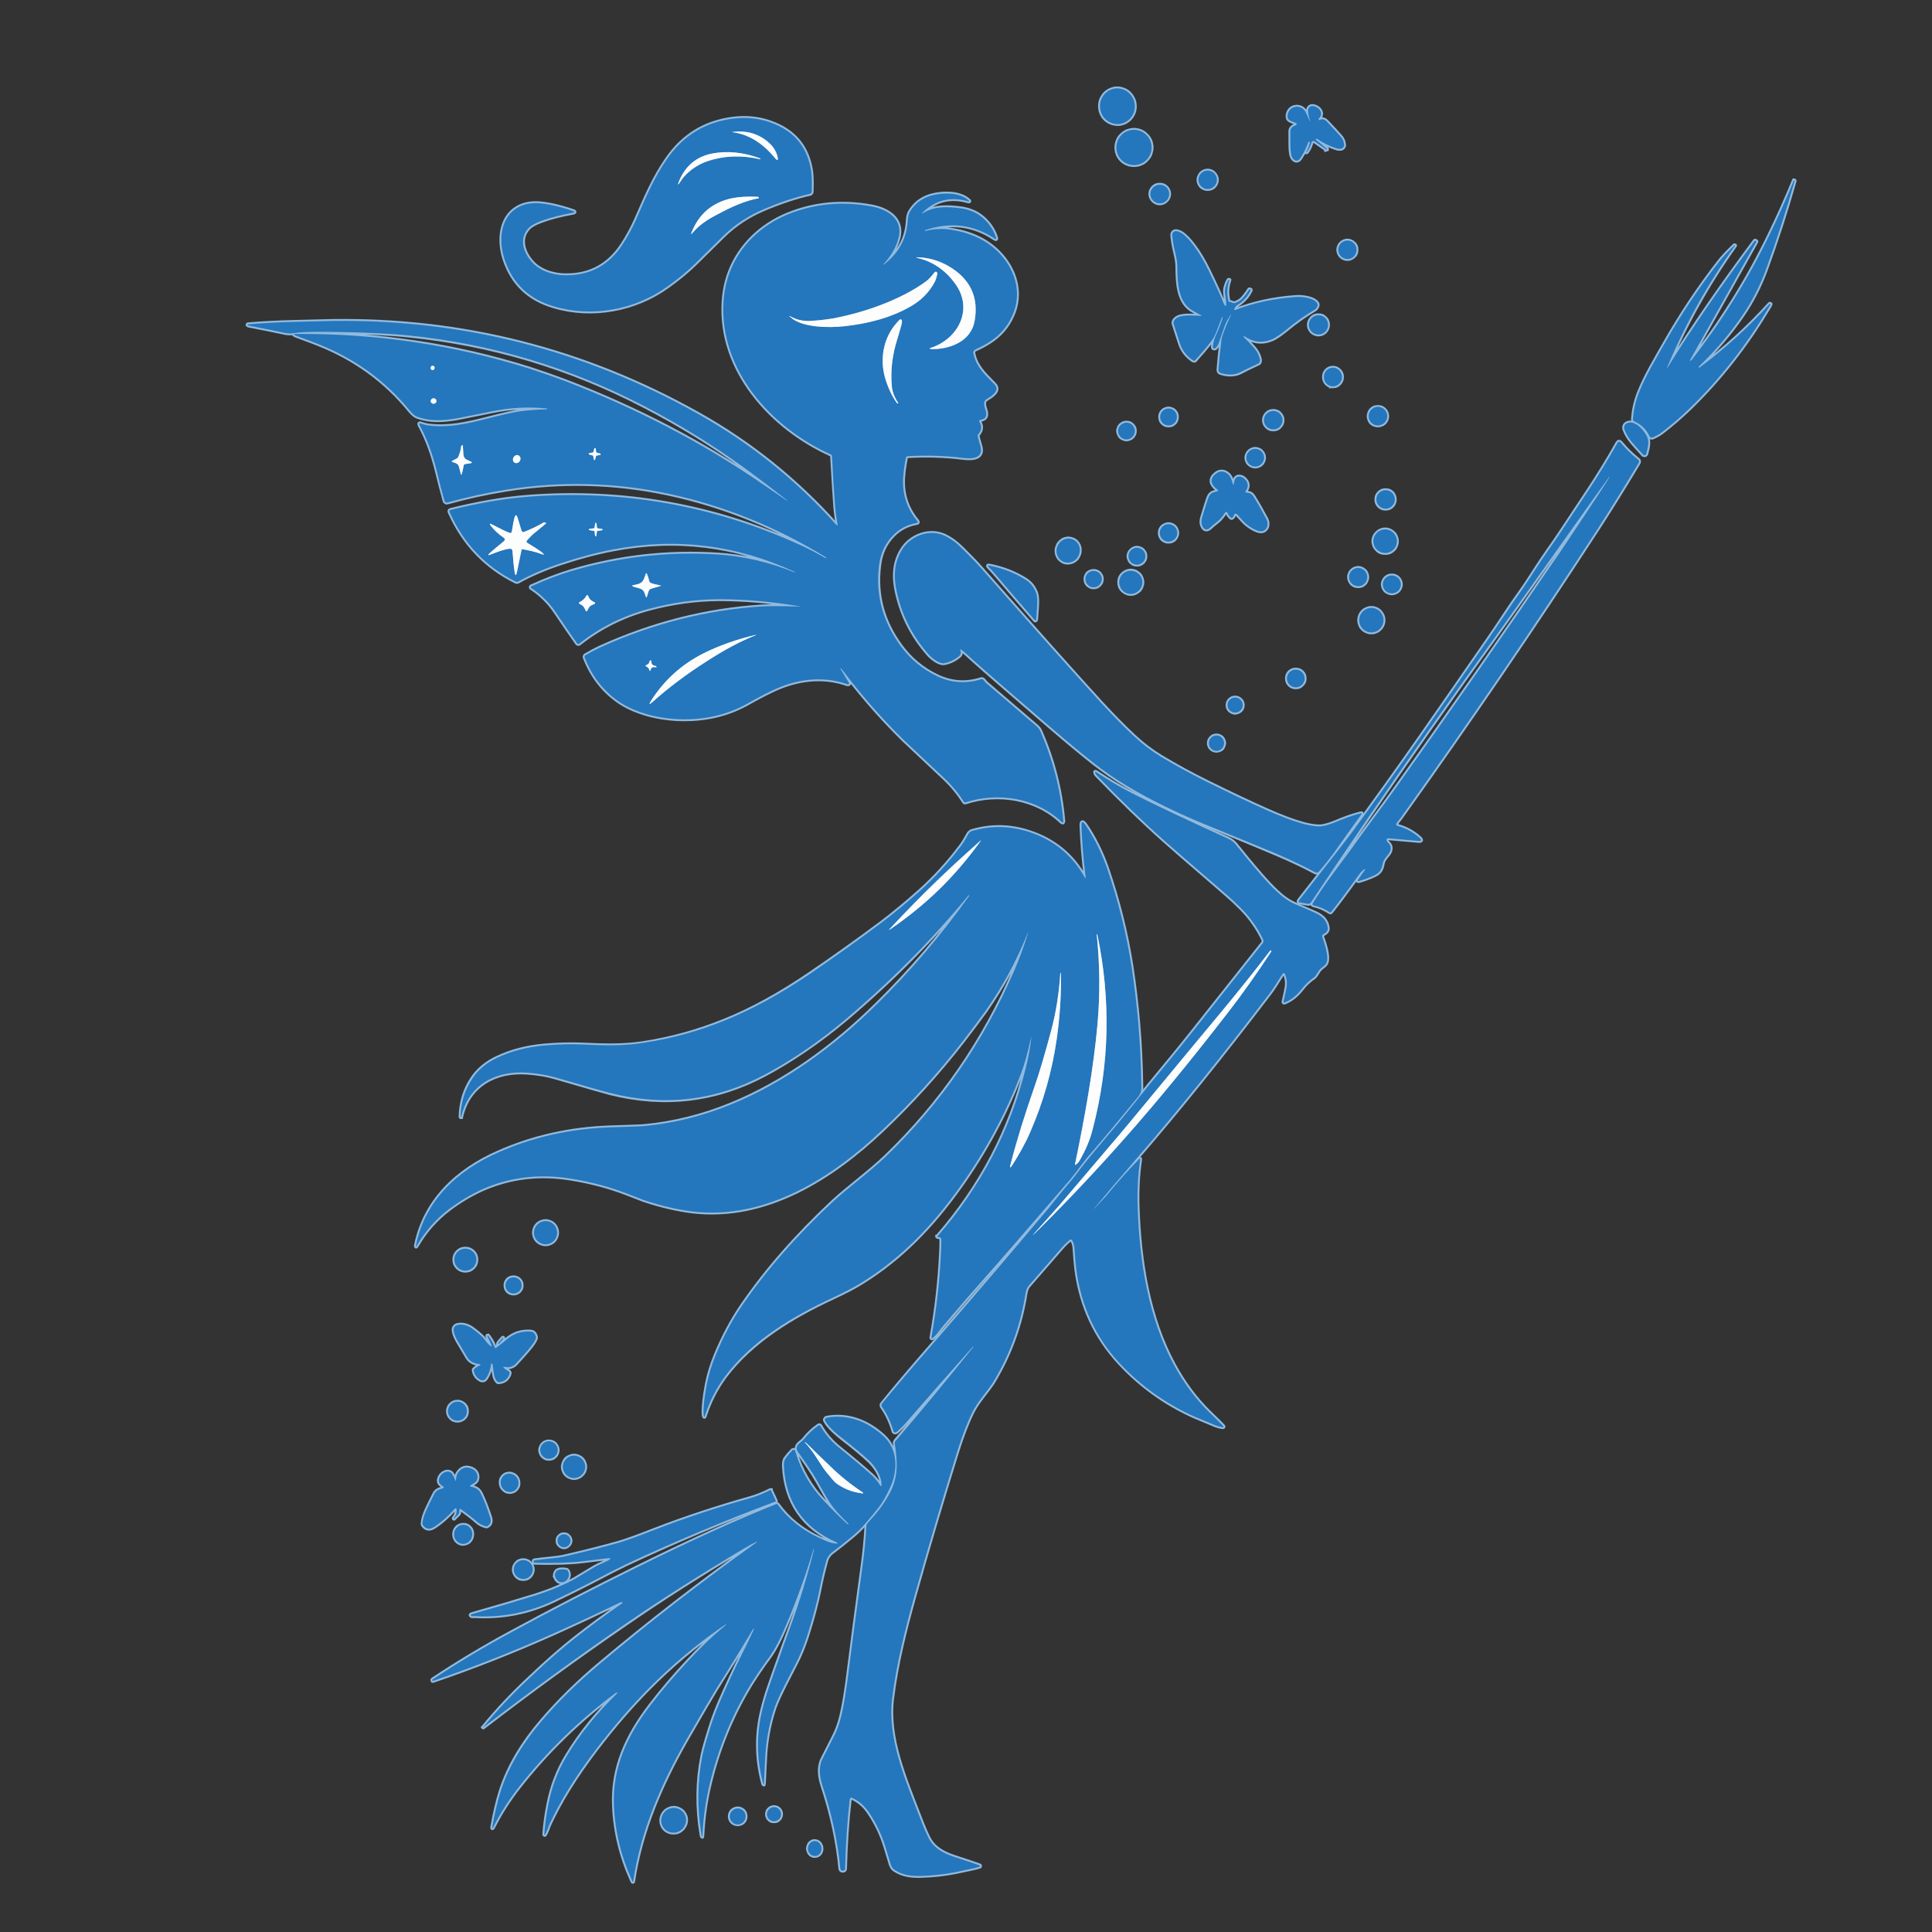 <svg version="1.2" xmlns="http://www.w3.org/2000/svg" viewBox="0 0 1024 1024" width="1024" height="1024">
	<rect x="0" y="0" width="1024" height="1024" fill="#333333" stroke="none"/>
	<title>logo-svg</title>
	<style>
		.s0 { fill: none;stroke: #91badd;stroke-width: 2 } 
		.s1 { fill: #2476bd } 
		.s2 { fill: #fdfdfd } 
	</style>
	<g id="Layer">
		<path id="Layer" fill-rule="evenodd" class="s0" d="m593.5 65.7c1.2-0.2 2.3-0.6 3.4-1.2 1-0.6 1.9-1.4 2.7-2.4 0.7-1 1.3-2.1 1.6-3.3 0.3-1.2 0.4-2.5 0.2-3.7-0.1-1.2-0.5-2.4-1.2-3.5-0.6-1.1-1.4-2-2.3-2.8-1-0.7-2.1-1.3-3.3-1.6-1.1-0.4-2.4-0.4-3.6-0.3-1.2 0.2-2.3 0.6-3.4 1.2-1 0.6-2 1.4-2.7 2.4-0.7 1-1.3 2.1-1.6 3.3-0.3 1.2-0.4 2.5-0.2 3.7 0.1 1.2 0.5 2.4 1.1 3.5 0.6 1.1 1.4 2 2.4 2.8 1 0.7 2.1 1.3 3.3 1.6 1.1 0.3 2.4 0.4 3.6 0.3z"/>
		<path id="Layer" fill-rule="evenodd" class="s0" d="m694.1 64q-0.9-2-1.8-4c-2.3-5.3-9.7-4.3-9.9 1.7q0 0.4 0.1 0.7 0.1 0.4 0.3 0.7 0.2 0.3 0.5 0.5 0.3 0.2 0.6 0.4l2.4 1q2 0.8 0 1.6-2.5 0.9-2.4 3.4c0.1 4.4-0.2 8.4 0.4 11.6q0.3 2 1.5 3 1.9 1.5 3.5-0.9 2.6-4 4.1-8.3 0.1-0.2 0.3-0.2l0.5-0.1q0.2 0 0.1 0.1-0.5 2.9-1.9 5.2-0.1 0.1 0 0.3h0.1q0 0 0 0 0 0 0.1 0 0 0 0 0 0.1 0 0.1-0.1 1.6-2.1 2.4-5 0.1-0.3 0.3-0.5 0.2-0.2 0.4-0.3 0.3-0.1 0.6 0 0.3 0 0.5 0.2l6 4.2q0 0.1 0 0.1l0.3-0.1q0-0.1 0.1-0.1 0 0 0-0.1 0 0 0-0.1 0 0 0 0l-5.9-4.9q-0.2-0.2 0-0.3l0.4-0.1q0.3-0.1 0.4 0 4.4 3.2 10.4 5.1 1.4 0.4 2.6 0 0.3-0.1 0.5-0.3 0.3-0.2 0.4-0.5 0.2-0.3 0.3-0.6 0.1-0.3 0-0.6-0.2-2.6-1.9-4.4-3-3.4-7-7.6-2.2-2.4-4.1-1 0 0-0.1 0 0 0 0 0 0 0-0.1 0 0 0 0 0-0.2-0.1-0.2-0.2-0.3-0.5 0-0.7c3.1-2.9-0.3-6.5-3.3-6.6q-0.5-0.1-0.9 0.1-0.5 0.2-0.8 0.5-0.3 0.3-0.5 0.7-0.2 0.5-0.2 0.9 0 2.3 0.9 5.5 0.4 1.2-0.1 0.1z"/>
		<path id="Layer" fill-rule="evenodd" class="s0" d="m286.9 117.1q7.1-2.6 16.6-4.3 2-0.4 0.1-1-10.3-3.5-18-4.1-5.3-0.3-9.4 1.4c-11.2 4.8-12.1 18.3-8.8 28.3q6.3 19.1 25.9 24.9c20.4 6.2 43.3 1.9 60.4-10.4q8.7-6.2 14.9-12.3 14.3-14.1 15-14.8 9-8.7 20.9-13.8 13.4-5.7 25-8.3 0.1-0.1 0.2-0.2 0.2 0 0.3-0.2 0.1-0.1 0.1-0.2 0.1-0.2 0.1-0.3 0.3-7.1-0.3-11.3-2.8-18.1-19.7-24.9-10.3-4.2-21.8-2.7-22 2.8-34.8 21.3c-6.9 9.9-11.2 20.1-16.7 32.7q-3.2 7-7.3 13.2-10.5 15.7-29.1 15.8c-7.1 0.1-14.4-2.2-18.7-7.2-4.3-4.9-6.7-12-2-17.4q1.9-2.3 7.1-4.2z"/>
		<path id="Layer" fill-rule="evenodd" class="s0" d="m610.4 78.2c0-1.2-0.3-2.5-0.7-3.6-0.5-1.1-1.2-2.2-2.1-3-0.8-0.9-1.9-1.6-3-2.1-1.1-0.4-2.4-0.7-3.6-0.7-1.2 0-2.4 0.3-3.6 0.7-1.1 0.5-2.1 1.2-3 2.1-0.9 0.8-1.6 1.9-2 3-0.5 1.1-0.7 2.4-0.7 3.6 0 1.2 0.2 2.4 0.7 3.6 0.4 1.1 1.1 2.1 2 3 0.9 0.9 1.9 1.6 3 2 1.2 0.5 2.4 0.7 3.6 0.7 1.2 0 2.5-0.2 3.6-0.7 1.1-0.4 2.2-1.1 3-2 0.9-0.9 1.6-1.9 2.1-3 0.4-1.2 0.7-2.4 0.7-3.6z"/>
		<path id="Layer" fill-rule="evenodd" class="s0" d="m645 95.3q0-1-0.4-1.8-0.4-0.9-1.1-1.6-0.6-0.7-1.5-1.1-0.9-0.4-1.9-0.4-1 0-1.9 0.4-0.9 0.4-1.6 1.1-0.6 0.7-1 1.6-0.4 0.8-0.4 1.8 0 1 0.4 1.9 0.4 0.9 1 1.6 0.7 0.7 1.6 1 0.9 0.4 1.9 0.4 1 0 1.9-0.4 0.9-0.3 1.5-1 0.7-0.7 1.1-1.6 0.4-0.9 0.4-1.9z"/>
		<path id="Layer" fill-rule="evenodd" class="s0" d="m883.8 194.3q14.3-33.9 35.8-64.1 0.1-0.1 0-0.1-0.1-0.1-0.3-0.1 0 0 0 0-5.5 5.3-7.9 8.4-16 20.5-29 43.4c-5 8.8-10.2 17.4-13.7 26.2q-2.7 6.8-3.2 14.1-0.1 0.9 0.8 1.3 5.5 2.4 8 7.9 0.1 0.2 0.3 0.4 0.2 0.2 0.4 0.2 0.2 0.1 0.5 0.1 0.2 0 0.4-0.1 2.9-1.2 5.2-3 7.8-6 14.8-12.8 23.6-23 41.1-52.3 1.2-1.9 1.4-2.4 0-0.2 0-0.3-0.1-0.1-0.2-0.1-0.2-0.1-0.3 0.1-16.9 18.7-37.1 33.7-0.2 0.1-0.4-0.1l-0.1-0.2q-0.1-0.1 0-0.1 13.1-12.5 23.2-27.2 7.7-11.2 12.6-24.6 8.3-22.7 15.1-46.7 0.1-0.2-0.1-0.2l-0.2-0.1q-0.1 0-0.1 0-6.2 15.1-13.4 29.8-16.9 34.7-40.5 65-0.5 0.6-0.6 0.6-1 0.7-0.4-0.4l35-62.5q0.1-0.2-0.1-0.3l-0.4-0.2q-0.2-0.2-0.4 0.1-26.7 35.8-45.9 66.7-1 1.6-0.3-0.1z"/>
		<path id="Layer" fill-rule="evenodd" class="s0" d="m619.7 102.8q0-1-0.4-1.9-0.4-0.9-1.1-1.6-0.7-0.7-1.6-1.1-0.9-0.3-1.9-0.3-1 0-1.9 0.3-0.9 0.4-1.6 1.1-0.7 0.7-1.1 1.6-0.4 0.9-0.4 1.9 0 1 0.4 1.9 0.4 0.9 1.1 1.6 0.7 0.7 1.6 1.1 0.9 0.4 1.9 0.4 1 0 1.9-0.4 0.9-0.4 1.6-1.1 0.7-0.7 1.1-1.6 0.4-0.9 0.4-1.9z"/>
		<path id="Layer" fill-rule="evenodd" class="s0" d="m445.7 354.2q0.5 0.5 4.2 5.3 13.5 17.4 29.2 32.8 2.1 2 21.6 20.3 5.9 5.6 10.2 12.4 0.1 0.1 0.2 0.2 0 0 0.2 0.1 0.1 0 0.2 0 0.1 0 0.2 0c17.3-5.7 37.8-2.4 51.1 10.5q0.1 0.1 0.2 0.1 0.2 0 0.3 0 0.1-0.1 0.2-0.2 0.1-0.2 0.1-0.3-2.1-25.1-12.4-48.3-0.5-1-1.8-2.2-16.9-14.5-26.5-22.7c-0.8-0.6-1.2-1.5-1.9-2.1q-0.5-0.3-1-0.1-12 3.8-23.3-1.6-11.7-5.6-19.3-16-14.3-19.4-11.4-42.6 1.1-9.7 7.3-16 5.1-5.3 12.6-6.6 0.2 0 0.3-0.1 0.1-0.1 0.2-0.2 0-0.2 0-0.4 0-0.1-0.1-0.2-8.4-10-7.6-23.1 0.3-4.6 1.5-10.8 0.1-0.1 0.1-0.2 0.1-0.1 0.2-0.2 0.1-0.1 0.2-0.1 0.1-0.1 0.2-0.1 15.1-0.9 29.6 0.9c5 0.6 11.3 0.3 9-6.7q-1.1-3.6-1.3-4.9 0-0.1 0-0.2 0-0.2 0-0.3 0.1-0.1 0.1-0.2 0.1-0.1 0.2-0.2 2.7-3.2 0.6-6.6-0.1-0.1-0.1-0.3 0-0.2 0.1-0.4 0.1-0.1 0.2-0.3 0.2-0.1 0.4-0.1c2.5-0.3 3.5-1.8 2.9-4.3-0.6-2.4-2.1-5.2 0.4-6.7 1.8-1.1 5.9-3.5 5.1-6.2q-0.3-1-2-2.6c-4.7-4.7-9-9-10.2-15.6q0-0.3 0-0.6 0.1-0.3 0.2-0.5 0.1-0.2 0.3-0.4 0.2-0.2 0.5-0.3 4.4-2 7.3-3.9 8.5-5.3 12.4-14.2c7.4-16.5-3-33.9-18.1-41.1q-6.2-3-13.6-4.2-7-1.3-14.4 0.5-0.1 0.1-0.2-0.1-0.2-0.2 0-0.3 20-6.8 36.8 4.4 1.3 0.9 0.8-0.6-2.1-6.3-7.4-10.7-4.6-3.8-11.4-4.7c-6.8-0.9-13.7-1.1-19.2 2.2q-2.3 1.4-0.4-0.4 9.9-9.4 23.6-5.5 1.2 0.3 0.3-0.5c-5-4.6-14.8-4.2-20.9-2.2q-6.6 2.2-10.2 8.2-1 1.5-1.2 5-0.8 13.9-12.7 23.1-0.1 0-0.1-0.1 0-0.2 0-0.2 5.7-6.1 7.8-13.3c3-10.4-5.4-15.7-14.2-17.3q-23.5-4.3-44.5 4.3c-14 5.8-25.2 16.4-30.6 30.5q-2.7 7-3.3 15.5c-2.4 36.5 25.5 67.1 56.9 81.2q0.1 0 0.2 0.1 0.1 0.1 0.2 0.2 0.1 0.1 0.1 0.3 0.1 0.1 0.1 0.2 0.8 14.8 1.7 27.3 0.4 4.4 1.2 8.8 0.2 1.3-0.7 0.3-32.1-35.8-73.7-59-90-50.3-192.9-49-4.5 0.1-20.1 0.5-13.3 0.3-25.1 1.3-0.1 0-0.1 0.1-0.1 0-0.1 0.1 0 0.1 0 0.1 0 0.1 0.1 0.1 0.2 0.2 0.6 0.3 13 2.5 19.3 3.9 2.4 0.5 6-0.1 5.2-0.8 24.3-0.4c10.7 0.2 24.2 0.7 35.3 1.9q65.7 6.6 124.8 37.4 28.1 14.6 52.4 32.3 11.8 8.6 22.3 16.9 2.5 2-0.2 0.2-2.8-1.9-11.7-8-47.9-32.9-104.8-54.7-9.6-3.6-18.9-6.6-59.8-18.8-123.5-18.4-2.8 0-0.1 1 9.2 3.4 11.9 4.5 28.9 11.5 48.1 35 2.2 2.7 4 3.4c7.1 2.5 13.3 2.1 21.2 0.8q0.3 0 18.5-3.7 14.6-3 29.1-1.5 0.2 0.1 0.2 0.2 0 0.2-0.1 0.2-9.8 0.4-15.1 1.2-6.3 1.1-16.3 3.7c-11.6 3-20.8 4.9-30.8 3.8q-2.5-0.3-4.7-1.1-1.3-0.5-0.7 0.8c4.2 7.9 6.8 15.1 9.2 24.7q1.9 7.8 4 15.4 0.1 0.3 0.2 0.5 0.2 0.2 0.4 0.3 0.3 0.2 0.5 0.2 0.3 0 0.6-0.1 15.5-4.3 31.2-6.8 43.3-6.9 85.9 2.2 43.8 9.4 83.4 33.7 0.1 0.1 0 0.2l-0.1 0.3q0 0 0 0-6.3-3.7-13.7-7.1-68.9-31.3-144.3-25.5c-13.9 1.1-27.5 3.7-40.9 7q-0.9 0.3-0.5 1.1 11.2 25.1 35.1 36.9 0.2 0 0.3 0.1 0.2 0 0.4 0 0.2 0 0.3 0 0.2-0.1 0.3-0.2 10-5.5 22.4-9.6 14.7-4.9 27.9-7.4 49.9-9.6 96.2 11.9 0.2 0.1 0.1 0.2 0 0.1-0.1 0.1-20.3-8.2-40.9-9.5-39.3-2.5-77.2 8.7-10.4 3.1-21.5 8.2-0.1 0-0.2 0.1-0.1 0.2-0.1 0.3 0 0.2 0.1 0.3 0 0.1 0.2 0.2 7.7 5 13 12.9 6.5 9.7 11.2 16.3 0.1 0.2 0.2 0.3 0.2 0.1 0.4 0.1 0.2 0 0.3 0 0.2-0.1 0.4-0.2 16.2-12.8 36.5-18.3 18.8-5.1 37.4-5.2 20.6 0 42.4 3.7 0.1 0 0.1-0.1 0.2-0.5 0.2 0.2 0 0 0 0-0.1 0.1-0.1 0.1 0 0 0 0 0 0-0.1 0-14-0.4-19.2-0.1-44.3 2.7-86.5 21.9-3.2 1.5-7.5 4-0.2 0.1-0.3 0.2-0.1 0.2-0.1 0.3-0.1 0.2-0.1 0.3 0 0.2 0.1 0.4 5.6 14.5 17.6 23 6.2 4.4 15.5 7.1 8.3 2.3 17 2.6 19.8 0.7 35.8-8.1 7.4-4.2 13.5-7.1c12.5-6 26.4-8 39.6-3.4q0.1 0 0.4 0.1 0.2 0 0.4-0.1 0.1 0 0.2 0 0.1-0.1 0.1-0.2 0.1-0.1 0.1-0.2-0.1-0.1-0.1-0.2l-4.4-7.3q-0.1-0.1-0.1-0.2v-0.3q0.1-0.2 0.2 0z"/>
		<path id="Layer" fill-rule="evenodd" class="s0" d="m652.4 167q-4.7 10.2-5 13.2-1.2 9.9-1.6 15.8 0 1.3 1.2 1.7 6 1.9 10.7-0.5 1.7-1 9-4.4 0.3-0.1 0.6-0.3 0.2-0.3 0.4-0.6 0.1-0.3 0.1-0.6 0.1-0.4 0-0.7-0.8-3.7-3.4-6.5-2.5-2.9-5.3-5.5-0.1 0 0-0.1l0.1-0.2q0.1-0.2 0.3-0.1 7.2 4.9 14.8 1.6c2.5-1.1 5.6-3.5 7.3-4.9q7.6-6.3 15.1-10.7 1.4-0.8 1.7-2.5 0-0.1 0-0.2 0-0.1-0.1-0.2 0-0.1 0-0.2-0.1-0.2-0.1-0.3c-1.9-3-8.2-3.6-11.2-3.4q-17.5 1.2-32.5 7-0.5 0.2-0.3-0.4 0.4-1.5 1.3-2.1 5-3 7.4-8 0 0 0-0.1 0-0.1 0-0.2-0.1-0.1-0.1-0.1-0.1-0.1-0.2-0.1h-0.3q-0.2-0.1-0.2 0-2 3.2-4.1 5.3-1.2 1.1-3.4 1.9-0.5 0.2-1 0-0.8-0.4-1.9-0.6-0.5 0-0.6-0.5-1.4-5.5 0.5-11 0.1-0.2 0-0.2h-0.3q-0.2 0-0.3 0.2-2 3.9-1.7 6.8 0.7 5.3 0.6 6.3-0.2 1.1-1.1-0.2 0 0 0-0.1 0 0 0 0-0.1 0-0.1-0.1 0 0 0 0-1.4-3.9-7.8-17.2-4-8.3-8.1-13.7-3.8-5.1-6.8-6.9-1.7-0.9-2.9-0.9-0.4 0-0.7 0.2-0.4 0.2-0.6 0.5-0.3 0.2-0.4 0.6-0.1 0.4-0.1 0.8 0.4 4.6 1.7 9.8 1 4.1 1 7c0.1 7.6 0.2 17.8 7.1 22.6q1.5 1 5.4 3 0.8 0.4 0 0.4c-5.1-0.1-10.3-0.8-13.2 1.4q-1.6 1.3-1.3 2.7 0.7 2.3 3.5 10.8 1.8 5.3 6.8 8.7 0.1 0.1 0.3 0.1 0.2 0.1 0.4 0.1 0.2-0.1 0.3-0.1 0.2-0.1 0.3-0.3 4.8-5.3 8.3-9.8 1.9-2.4 3.2-6.2 0.6-1.7 2.5-6.5 0.1 0 0.1-0.1h0.3q0.2-0.2 0.1 0.1-1.7 5.2-3.9 10-1.1 2.5-1.4 5.6 0 0.2 0.1 0.4 0.1 0.2 0.3 0.3 0.2 0.1 0.5 0.1 0.2 0 0.4-0.1 1.4-1.2 2.1-3.4 1.8-5.4 3.2-8.9 0.9-2.4 2.8-5.4 0-0.1 0.1-0.1 0 0 0.1 0 0 0.1 0 0.1 0 0.1 0 0.1z"/>
		<path id="Layer" fill-rule="evenodd" class="s0" d="m719 132.4q0-1-0.3-1.9-0.4-0.9-1.1-1.5-0.7-0.7-1.6-1.1-0.9-0.4-1.8-0.4-1 0-1.9 0.4-0.9 0.4-1.6 1.1-0.6 0.6-1 1.5-0.4 0.9-0.4 1.9 0 1 0.4 1.9 0.4 0.9 1 1.5 0.7 0.7 1.6 1.1 0.9 0.4 1.9 0.4 0.9 0 1.8-0.4 0.9-0.4 1.6-1.1 0.7-0.6 1.1-1.5 0.3-0.9 0.3-1.9z"/>
		<path id="Layer" fill-rule="evenodd" class="s0" d="m703.9 172.2q0-1.1-0.4-2-0.3-0.9-1.1-1.6-0.7-0.8-1.6-1.2-1-0.3-2-0.3-1 0-1.9 0.3-1 0.4-1.7 1.2-0.7 0.7-1.1 1.6-0.4 0.9-0.4 2 0 1 0.4 1.9 0.4 0.9 1.1 1.7 0.7 0.7 1.7 1.1 0.9 0.4 1.9 0.4 1 0 2-0.4 0.9-0.4 1.6-1.1 0.8-0.8 1.1-1.7 0.4-0.9 0.4-1.9z"/>
		<path id="Layer" fill-rule="evenodd" class="s0" d="m706.6 204.8q0.9 0 1.8-0.4 0.9-0.4 1.5-1.1 0.7-0.7 1.1-1.7 0.3-0.9 0.3-1.9 0-1-0.4-1.9-0.4-0.9-1.1-1.5-0.7-0.7-1.6-1.1-0.9-0.3-1.8-0.3-1 0-1.9 0.4-0.8 0.4-1.5 1.1-0.6 0.7-1 1.6-0.3 0.9-0.3 1.9 0 1 0.4 1.9 0.4 0.9 1.1 1.6 0.7 0.7 1.5 1 0.9 0.4 1.9 0.4z"/>
		<path id="Layer" fill-rule="evenodd" class="s0" d="m735.3 220.6q-0.1-1-0.4-1.9-0.4-0.9-1.1-1.6-0.7-0.7-1.6-1.1-0.9-0.3-1.9-0.3-1 0-1.9 0.3-0.9 0.4-1.6 1.1-0.7 0.7-1 1.6-0.4 0.9-0.4 1.9 0 1 0.4 1.9 0.3 0.9 1 1.6 0.7 0.7 1.6 1 0.9 0.4 1.9 0.4 1 0 1.9-0.4 0.9-0.3 1.6-1 0.7-0.7 1.1-1.6 0.3-0.9 0.4-1.9z"/>
		<path id="Layer" fill-rule="evenodd" class="s0" d="m623.8 221q0-0.9-0.3-1.7-0.3-0.8-1-1.5-0.6-0.6-1.4-0.9-0.9-0.4-1.7-0.4-0.9 0-1.8 0.4-0.8 0.3-1.4 0.9-0.7 0.7-1 1.5-0.3 0.8-0.3 1.7 0 0.9 0.3 1.7 0.3 0.9 1 1.5 0.6 0.6 1.4 1 0.9 0.3 1.8 0.3 0.8 0 1.7-0.3 0.8-0.4 1.4-1 0.7-0.6 1-1.5 0.3-0.8 0.3-1.7z"/>
		<path id="Layer" fill-rule="evenodd" class="s0" d="m679.8 222.7q0-1-0.4-1.9-0.4-0.9-1.1-1.6-0.6-0.7-1.6-1.1-0.9-0.3-1.8-0.3-1 0-1.9 0.3-0.9 0.4-1.6 1.1-0.7 0.7-1.1 1.6-0.4 0.9-0.4 1.9 0 1 0.4 1.9 0.4 0.9 1.1 1.6 0.7 0.7 1.6 1.1 0.9 0.3 1.9 0.3 0.9 0 1.8-0.3 1-0.4 1.6-1.1 0.7-0.7 1.1-1.6 0.4-0.9 0.4-1.9z"/>
		<path id="Layer" fill-rule="evenodd" class="s0" d="m601.5 228.4q0-0.9-0.3-1.7-0.4-0.8-1-1.4-0.6-0.6-1.4-1-0.9-0.3-1.7-0.3-0.9 0-1.7 0.3-0.8 0.4-1.5 1-0.6 0.6-0.9 1.4-0.4 0.8-0.4 1.7 0 0.9 0.4 1.7 0.3 0.8 0.9 1.5 0.7 0.6 1.5 0.9 0.8 0.4 1.7 0.4 0.8 0 1.7-0.4 0.8-0.3 1.4-0.9 0.6-0.7 1-1.5 0.3-0.8 0.3-1.7z"/>
		<path id="Layer" fill-rule="evenodd" class="s0" d="m873 231.5c-1.6-3.5-6.6-9.3-10.9-7.1q-0.4 0.3-0.7 0.6-0.3 0.3-0.4 0.7-0.2 0.4-0.2 0.9 0 0.4 0.1 0.8 1.3 3.7 4.1 7 1.2 1.5 5.8 6.5 0.2 0.3 0.4 0.3 0.3 0.1 0.6 0.1 0.3-0.1 0.5-0.3 0.2-0.2 0.3-0.5c0.8-3.1 1.7-6.2 0.4-9z"/>
		<path id="Layer" fill-rule="evenodd" class="s0" d="m723.5 461l-3.6 5.1q-0.8 1.2 0.6 0.8 3.9-1.1 7.6-2.8c3.2-1.4 4.2-3.1 4.8-6.4 0.3-1.8 1.6-3.2 3.1-5.1 1.6-2.1 1.6-4.6-0.7-6.3q-0.1-0.1-0.1-0.2-0.1 0-0.1-0.1-0.1-0.2-0.1-0.3 0-0.1-0.1-0.3v-0.3q0-0.2 0.1-0.3 0-0.2 0.1-0.3 0.2-0.1 0.3-0.1 0.2-0.1 0.3-0.1l16.1 1.4q2.5 0.2 0.6-1.6-5.1-4.6-11.8-6.4-0.2 0-0.4-0.2-0.1-0.1-0.2-0.3 0-0.2 0-0.4 0-0.2 0.1-0.4 1.4-1.8 2.2-2.8 54.4-76.1 105.1-154.2 10.4-16.1 21.1-34 0.6-1-0.2-1.7-5.2-4.1-9.2-9-1.1-1.3-1.9 0.2-7.2 12.8-15.5 25.3-17.9 27.1-18.6 27.9-5.5 7.7-11.9 17.7c-3.9 6.2-8.4 12-12.6 18.4q-4.8 7.3-9.4 14-27.7 40-36.4 52.4-17.8 25.4-36.2 50.5-3.9 5.3-28 36-0.8 1 0.4 1.2l3.9 0.7q1.3 0.3 2-0.8 10-15.1 30.4-44.9 29-42.8 69.6-99.1 5.2-7.3 39.6-55.7 12.1-17.1 18.4-25.8 0.1-0.1 0.2 0 0.1 0.1 0 0.2-3.5 5.7-17.9 27.3-2 3.1-7 10.5-45.5 66.8-88.3 126.8c-7.2 10.2-16.8 22.7-24 32.9q-0.1 0.2-10 13.5-6.1 8.3-10.2 15-0.1 0.1-0.1 0.3 0 0.1 0.1 0.3 0 0.1 0.1 0.2 0.2 0.1 0.3 0.1 4.6 1 8.7 3.7 0.4 0.3 0.7-0.1 5.5-6.9 15-20.1 1.2-1.7 2.7-2.6 0.1-0.1 0.2 0 0 0 0.1 0 0 0.1 0 0.1 0 0.1 0 0.2z"/>
		<path id="Layer" fill-rule="evenodd" class="s0" d="m670 242.6q0-0.9-0.4-1.8-0.3-0.8-1-1.5-0.6-0.7-1.5-1-0.9-0.4-1.8-0.4-0.9 0-1.8 0.4-0.8 0.3-1.5 1-0.7 0.7-1 1.5-0.4 0.9-0.4 1.8 0 0.9 0.4 1.8 0.3 0.9 1 1.5 0.7 0.7 1.5 1 0.9 0.4 1.8 0.4 0.9 0 1.8-0.4 0.9-0.3 1.5-1 0.7-0.6 1-1.5 0.4-0.9 0.4-1.8z"/>
		<path id="Layer" fill-rule="evenodd" class="s0" d="m653.5 256.8q-0.5-1.9-0.8-2.6c-1-3.3-4.7-5.6-7.9-3.4-4.1 3-3.1 6.1 0.6 8.8q0.4 0.3 0 0.7-0.3 0.2-2 0.6c-1.9 0.5-2.7 2-3.3 3.9q-1.9 5.8-3.1 10-0.6 2.5 0.4 4.3c1 1.9 2.5 2 4.1 0.5q1.1-1.1 3.9-3.3c1.7-1.3 3.1-3.4 4-4.7q0.1-0.2 0.3-0.2 0.2-0.1 0.4-0.1 0.1 0.1 0.3 0.2 0.1 0.1 0.2 0.3 0.4 1.3 1.7 2.5 0.3 0.4 0.8 0.1 0.7-0.5 0.9-1.3 0-0.3 0.2-0.5 0.2-0.2 0.5-0.3 0.2-0.1 0.5 0 0.3 0.1 0.4 0.3 0.6 0.6 3.8 4.1c1.7 1.8 7.4 5.9 10.2 4.7 2.4-1.1 2.8-4 1.6-6.3q-3.2-6.1-6.8-11.9c-1-1.6-2.1-2-3.8-2.1q-0.2 0-0.3-0.1-0.1 0-0.2-0.2-0.1-0.1 0-0.2 0-0.2 0.1-0.3 2.6-3.6-0.7-6.6c-1.6-1.5-4.6-1.9-5.2 1.2q-0.2 1.2-0.5 1.9-0.2 0.6-0.3 0z"/>
		<path id="Layer" fill-rule="evenodd" class="s0" d="m739.3 264.7q0-1-0.4-1.9-0.3-0.9-1-1.6-0.7-0.7-1.6-1.1-0.9-0.3-1.9-0.3-1 0-1.9 0.3-0.9 0.4-1.6 1.1-0.7 0.7-1.1 1.6-0.3 0.9-0.3 1.9 0 1 0.3 1.9 0.4 0.9 1.1 1.6 0.7 0.7 1.6 1.1 0.9 0.3 1.9 0.3 1 0 1.9-0.3 0.9-0.4 1.6-1.1 0.7-0.7 1-1.6 0.4-0.9 0.4-1.9z"/>
		<path id="Layer" fill-rule="evenodd" class="s0" d="m624 282.5q0-1-0.4-1.8-0.3-0.9-1-1.5-0.6-0.7-1.5-1-0.8-0.4-1.8-0.4-0.9 0-1.7 0.4-0.9 0.3-1.6 1-0.6 0.6-1 1.5-0.3 0.8-0.3 1.8 0 0.9 0.3 1.7 0.4 0.9 1 1.6 0.7 0.6 1.6 1 0.8 0.3 1.7 0.3 1 0 1.8-0.3 0.9-0.4 1.5-1 0.7-0.7 1-1.6 0.4-0.8 0.4-1.7z"/>
		<path id="Layer" fill-rule="evenodd" class="s0" d="m740.4 286.9q0-1.3-0.5-2.4-0.4-1.2-1.3-2-0.9-0.9-2-1.4-1.2-0.5-2.4-0.5-1.3 0-2.4 0.5-1.2 0.5-2 1.4-0.9 0.8-1.4 2-0.5 1.1-0.5 2.4 0 1.2 0.5 2.4 0.5 1.1 1.4 2 0.8 0.9 2 1.4 1.1 0.4 2.4 0.4 1.2 0 2.4-0.4 1.1-0.5 2-1.4 0.9-0.9 1.3-2 0.5-1.2 0.5-2.4z"/>
		<path id="Layer" fill-rule="evenodd" class="s0" d="m509.9 344.7q1.4 1 7.3 6.4 8.7 7.8 39.2 34 14.3 12.3 23.9 19.8 15.1 11.8 37.1 22.5 9.8 4.8 20.2 9.1 30.8 12.6 38.9 16.1 11.4 4.8 20.5 9.7 0.3 0.1 0.6 0.2 0.3 0 0.6 0 0.2-0.1 0.5-0.2 0.2-0.2 0.4-0.4 1.5-1.7 4-4.8 2.6-3.3 3.7-4.8 6.3-9 14.7-20.6 0.7-0.9-0.4-0.6-6.2 1.6-13.4 4.7c-2.4 1-6.3 2.3-8.7 2.2q-4.1-0.1-9.5-1.7-6.7-1.9-17.2-6.5-13.6-6-33-15.6-12.3-6.1-23.8-13-7.9-4.8-14.7-11.2-7.5-7-17.3-17.6-21.3-23.3-63.9-71.7-2.7-3-5.4-5.7c-5.3-5.3-7.9-8.3-13.4-11-8.2-3.9-18.3 0-22.8 7.5-3.8 6.2-4.4 13-3.1 20.2q3.7 19.8 17.3 35.2c1.7 1.9 5.7 5.1 8.3 4.6q4.3-0.8 7.9-3.8 1.4-1.1 0.5-3.4-0.2-0.5 1 0.4z"/>
		<path id="Layer" fill-rule="evenodd" class="s0" d="m564 297.9q1.1 0.4 2.3 0.3 1.3-0.1 2.4-0.6 1.1-0.6 2-1.5 0.8-1 1.2-2.2 0.5-1.2 0.4-2.5 0-1.2-0.5-2.4-0.5-1.1-1.4-2-0.9-0.8-2.1-1.2-1.1-0.4-2.3-0.4-1.3 0.1-2.4 0.6-1.1 0.6-2 1.6-0.8 0.9-1.2 2.1-0.5 1.2-0.4 2.5 0 1.2 0.5 2.4 0.5 1.1 1.4 2 0.9 0.8 2.1 1.3z"/>
		<path id="Layer" fill-rule="evenodd" class="s0" d="m607.1 294.8q0-0.9-0.3-1.7-0.4-0.8-1-1.4-0.6-0.7-1.5-1-0.8-0.4-1.7-0.4-0.9 0-1.7 0.4-0.8 0.3-1.4 1-0.7 0.6-1 1.4-0.4 0.8-0.4 1.7 0 0.9 0.4 1.7 0.3 0.9 1 1.5 0.6 0.6 1.4 1 0.8 0.3 1.7 0.3 0.9 0 1.7-0.3 0.9-0.4 1.5-1 0.6-0.6 1-1.5 0.3-0.8 0.3-1.7z"/>
		<path id="Layer" fill-rule="evenodd" class="s0" d="m524.5 299.8q-1.5-0.3-0.4 0.8 2 2 3.4 3.7 12 14.1 20.9 24.3 0.1 0.1 0.2 0.2 0.1 0 0.3 0 0.1-0.1 0.2-0.2 0.1-0.1 0.1-0.2 0-0.3 0.5-7.1 0.3-4.7-0.5-7-1.7-4.5-5.4-6.9-8.6-5.5-19.3-7.6z"/>
		<path id="Layer" fill-rule="evenodd" class="s0" d="m724.7 305.9q0-1-0.4-1.9-0.3-0.9-1-1.5-0.7-0.7-1.6-1.1-0.9-0.4-1.8-0.4-1 0-1.9 0.4-0.9 0.4-1.6 1.1-0.6 0.6-1 1.5-0.4 0.9-0.4 1.9 0 0.9 0.4 1.8 0.4 0.9 1 1.6 0.7 0.7 1.6 1.1 0.9 0.3 1.9 0.3 0.9 0 1.8-0.3 0.9-0.4 1.6-1.1 0.7-0.7 1-1.6 0.4-0.9 0.4-1.8z"/>
		<path id="Layer" fill-rule="evenodd" class="s0" d="m605.5 308.6q0-1.2-0.5-2.3-0.4-1.2-1.3-2-0.9-0.9-2-1.4-1.1-0.4-2.4-0.5-1.2 0.1-2.3 0.5-1.1 0.5-2 1.4-0.9 0.8-1.4 2-0.4 1.1-0.4 2.3 0 1.2 0.4 2.4 0.5 1.1 1.4 2 0.9 0.8 2 1.3 1.1 0.5 2.3 0.5 1.3 0 2.4-0.5 1.1-0.5 2-1.3 0.9-0.9 1.3-2 0.5-1.2 0.5-2.4z"/>
		<path id="Layer" fill-rule="evenodd" class="s0" d="m584 306.9q0-0.8-0.3-1.6-0.4-0.8-1-1.5-0.6-0.6-1.4-0.9-0.8-0.3-1.7-0.3-0.8 0-1.6 0.3-0.8 0.3-1.5 0.9-0.6 0.7-0.9 1.5-0.3 0.8-0.3 1.6 0 0.9 0.3 1.7 0.3 0.8 0.9 1.4 0.7 0.6 1.5 1 0.8 0.3 1.6 0.3 0.9 0 1.7-0.3 0.8-0.4 1.4-1 0.6-0.6 1-1.4 0.3-0.8 0.3-1.7z"/>
		<path id="Layer" fill-rule="evenodd" class="s0" d="m742.5 309.7q0-0.9-0.4-1.8-0.4-0.9-1-1.5-0.7-0.7-1.6-1.1-0.9-0.3-1.8-0.3-0.9 0-1.8 0.3-0.9 0.4-1.6 1.1-0.6 0.6-1 1.5-0.4 0.9-0.4 1.8 0 1 0.4 1.9 0.4 0.8 1 1.5 0.7 0.7 1.6 1 0.9 0.4 1.8 0.4 0.9 0 1.8-0.4 0.9-0.3 1.6-1 0.6-0.7 1-1.5 0.4-0.9 0.4-1.9z"/>
		<path id="Layer" fill-rule="evenodd" class="s0" d="m733.3 328.7q0-1.3-0.5-2.5-0.5-1.1-1.4-2.1-0.9-0.9-2.1-1.4-1.2-0.5-2.5-0.5-1.2 0-2.4 0.5-1.2 0.5-2.1 1.4-1 1-1.4 2.1-0.5 1.2-0.5 2.5 0 1.3 0.5 2.5 0.4 1.2 1.4 2.1 0.9 0.9 2.1 1.4 1.2 0.5 2.4 0.5 1.3 0 2.5-0.5 1.2-0.5 2.1-1.4 0.9-0.9 1.4-2.1 0.5-1.2 0.5-2.5z"/>
		<path id="Layer" fill-rule="evenodd" class="s0" d="m691.5 359.6q0-1-0.3-1.8-0.4-0.9-1.1-1.6-0.6-0.6-1.5-1-0.9-0.3-1.8-0.3-1 0-1.8 0.3-0.9 0.4-1.6 1-0.6 0.7-1 1.6-0.3 0.8-0.3 1.8 0 0.9 0.3 1.8 0.4 0.9 1 1.5 0.7 0.7 1.6 1.1 0.8 0.3 1.8 0.3 0.9 0 1.8-0.3 0.9-0.4 1.5-1.1 0.7-0.6 1.1-1.5 0.3-0.9 0.3-1.8z"/>
		<path id="Layer" fill-rule="evenodd" class="s0" d="m658.7 373.7q0-0.8-0.3-1.5-0.3-0.8-0.9-1.3-0.6-0.6-1.3-0.9-0.8-0.3-1.6-0.3-0.8 0-1.5 0.3-0.7 0.3-1.3 0.9-0.6 0.5-0.9 1.3-0.3 0.7-0.3 1.5 0 0.8 0.3 1.6 0.3 0.7 0.9 1.3 0.6 0.5 1.3 0.8 0.7 0.3 1.5 0.4 0.8-0.1 1.6-0.4 0.7-0.3 1.3-0.8 0.6-0.6 0.9-1.3 0.3-0.8 0.3-1.6z"/>
		<path id="Layer" fill-rule="evenodd" class="s0" d="m648.9 393.9q-0.1-0.8-0.4-1.6-0.3-0.7-0.8-1.3-0.6-0.6-1.4-0.9-0.7-0.3-1.5-0.3-0.8 0-1.6 0.3-0.7 0.3-1.3 0.9-0.6 0.6-0.9 1.3-0.3 0.8-0.3 1.6 0 0.8 0.3 1.5 0.3 0.8 0.9 1.4 0.6 0.5 1.3 0.8 0.8 0.3 1.6 0.3 0.8 0 1.5-0.3 0.8-0.3 1.4-0.8 0.5-0.6 0.8-1.4 0.3-0.7 0.4-1.5z"/>
		<path id="Layer" fill-rule="evenodd" class="s0" d="m579.9 640.5q6.8-8.2 22.8-26.8 31.7-36.6 70.4-87.4 1.9-2.5 6.7-10.2 0.1-0.2 0.2-0.3 0.2 0 0.4 0 0.2 0 0.4 0.1 0.1 0.1 0.2 0.3 1.5 3.4 0.9 7.1-0.1 0.9-1.6 7.6-0.1 0.1 0 0.2 0 0.2 0.1 0.2 0.1 0.1 0.2 0.1 0.1 0.1 0.2 0c3.7-1.5 6.4-3.7 9.4-7.5q2.5-3.3 6.3-5.9 0.6-0.3 2.6-3.6c1.3-2 3.7-2.4 4.2-4.8 0.8-3.4-1.2-9.4-2.4-12.8q-0.5-1.2 0.6-1.7 2.7-1.3 2.2-3.7-0.8-4.9-6.3-7.4-2.7-1.2-11-4.8c-4-1.8-6.4-3.6-9.7-6.7q-6.8-6.2-21.9-25.1-1.4-1.7-3.7-2.8-35.4-16.1-52.1-24.7c-6.3-3.2-11.6-6.5-17.9-10.6q-1.1-0.7-0.4 0.8 0 0.2 0.8 1 18.8 19.5 35.9 34.7 4.2 3.8 29.5 25.6 3.6 3.1 6.9 6.1 4.8 4.6 6.4 6.4 5.8 6.7 9.3 14 0.1 0.2 0.1 0.5 0.1 0.3 0.1 0.6-0.1 0.2-0.2 0.5-0.1 0.3-0.3 0.5-26.7 33.6-36.3 45.8-6 7.6-12.6 15.6-11.1 13.3-22.6 27.7-4.8 6-12.8 15.4-9.7 11.4-14.9 18.4-1.5 2.1-4 4.9c-3.4 3.9-7.1 8.8-9.9 12.2q-33.1 39.4-60.5 70.9-17.1 19.6-28 33-0.2 0.2-0.3 0.4-0.1 0.2-0.1 0.5 0 0.2 0.1 0.5 0.1 0.2 0.2 0.4 3.9 5.5 6 12.7 0 0.3 0.2 0.5 0.2 0.2 0.5 0.3 0.3 0.1 0.6 0 0.2 0 0.4-0.2 2.9-2.5 5.4-5.4 16.3-18.8 35.1-39.9 0.1-0.1 0.2 0 0.1 0.1 0 0.2-20.4 25.5-41.1 49.6-0.2 0.2-0.3 0.5-0.1 0.2-0.2 0.4 0 0.3-0.1 0.5 0 0.2 0.1 0.5c1.3 9 1.9 16.5-2.1 24.8q-4.2 8.4-11.7 16.3-1.3 1.4-1.3 2.3-0.5 10.2-2.2 22.4-4.5 33-7 53.1-2.1 17.3-4.2 25.6-1.4 5.8-4.1 11-5.8 11.4-6 11.8c-2 4.5-1.2 9.4 0.3 14q7.4 22.5 9.4 43.8 0.1 0.2 0.2 0.5 0.1 0.2 0.3 0.3 0.2 0.1 0.5 0.2 0.2 0 0.5 0l0.4-0.1q0.1 0 0.2-0.1 0.1-0.1 0.2-0.2 0.1-0.1 0.1-0.2 0.1-0.1 0.1-0.2 0.5-19.9 2.5-37.1 0-0.2 0.2-0.4 0.1-0.2 0.2-0.3 0.2-0.1 0.4-0.1 0.2 0 0.4 0.1 5.3 2.4 8.8 7.5 5.8 8.5 8.8 18.2 2.2 7.1 2.4 7.9 0.8 3.5 2.6 4.6c4.4 2.9 9 3.3 13.8 3.2q9.9-0.3 18.3-2 10.9-2.2 12.9-2.9 0.1 0 0.2-0.1 0-0.1 0-0.2 0-0.2 0-0.3-0.1-0.1-0.2-0.1-3.5-1.3-13.4-4.5-9.3-3-12.8-8.6-1.9-3-5.8-13.2c-7.7-20-17-41.4-14.3-62.4 2.3-18.4 6.7-35.9 11.9-54.5q10.2-36.3 22.2-75 4.1-13.3 8.3-21.8 1.8-3.7 5.3-8.2 4.5-5.8 5.8-7.9 13.3-22 17.2-47.3c0.2-1.3 0.8-2.9 1.6-3.8q10.9-12.6 17.1-19.7 2.1-2.5 4.8-4.7 0.1-0.1 0.3-0.1 0.2-0.1 0.3 0 0.2 0 0.3 0.1 0.2 0.1 0.2 0.2 1.2 2 1.3 4.5 0.5 7.7 1 11.4 3.9 28.7 22.8 49.1 16.7 18.1 39.5 28.4 2 0.9 11.5 4.8 1.6 0.6 3.3 0.9 1.6 0.2 0.4-0.9-1.3-1.4-7.1-7-10.9-10.7-18.8-25.3c-13.4-24.7-18.1-54.3-19.1-82.7q-0.5-13.5 1.3-25.8 0.2-1.1-0.6-0.3-9 9.2-17.6 19.7-0.2 0.3-6.1 6.5 0 0 0 0 0 0-0.1 0 0 0 0-0.1 0 0 0 0z"/>
		<path id="Layer" fill-rule="evenodd" class="s0" d="m546.6 549.6q-0.6 7.4-2.9 16.4-12.3 49.7-46.9 89.4 0 0-0.1 0 0 0.1 0.1 0.1 0 0 0 0 0 0 0 0l1.5 0.4q0.5 0.2 0.6 0.8 0.1 2.3-0.1 6-1 23.1-5.1 45.9-0.2 1.2 0.7 0.5c2.2-1.7 3.5-4.1 5.5-6.4q13-15.3 23.7-27.3 6-6.6 43.6-50.2c3.3-3.8 7.1-9.6 10.9-13.8q8.5-9.8 25-29.9c2.3-2.8 1.8-4.4 1.8-7.7q-0.5-31.1-5.2-61.8-4.1-26.1-12.9-51.7-4.5-12.9-11.5-23.1-2.3-3.2-2.1 0.7 0.5 13.3 2.2 26.9 0.1 1.3-0.5 0.2-10-17.8-29.7-24.1-15.1-4.9-30.2-0.4-0.3 0.1-0.5 0.2-0.2 0.1-0.3 0.3-0.2 0.1-0.4 0.3-0.1 0.1-0.3 0.3c-1.3 2.1-2.4 4.4-3.9 6.4q-10 13.4-21.9 24.1-10.8 9.6-20.4 16.9-19 14.2-38.6 27.5-23.3 15.8-44.4 24.3-21.3 8.7-43.8 12.1c-10.8 1.6-21.1 1.2-31.9 0.7q-8.8-0.4-19.8 0.5-14 1.2-25.2 6.5-8.6 4-13.3 11-6 9-6.2 20.4 0 0.1 0.1 0.1 0-0.1 0.1-0.1 0-0.1 0.1-0.1 0-0.1 0-0.1 0.1-0.1 0.1-0.1 0 0 0 0c4-16.8 18.2-24.2 34.5-23.2q8.8 0.6 15.8 2.7 23.3 6.8 28.6 8.2 43.2 10.9 82.1-9.9 21.8-11.7 43-29.5 36.1-30.6 64.8-65.4 0.2-0.2 0.3-0.1 0.2 0.2 0.1 0.3-22.3 31.4-49.7 58.2c-22 21.6-47.9 40.7-76.6 52.4q-22.5 9.2-45.8 11.4-1.2 0.2-18.1 0.7-32 1.1-59.6 13.4c-21.5 9.5-38.6 25.4-43.4 49q-0.3 1.6 0.5 0.2 6.6-11.4 17.2-19.4 8.3-6.2 17.1-10.2 22.1-9.9 47.2-5.8 15.7 2.5 29.5 7.8 8.8 3.4 9.3 3.6 13.6 4.5 25.7 6c38.8 4.6 73.8-17.7 100.9-43.4q22.6-21.4 42.3-46.7 7.8-10.2 12-16 14-19.9 22.6-41.8 0-0.1 0-0.1 0 0 0.1 0.1 0 0 0 0.1-2.9 9.9-7.3 20.1-24.2 56.3-68.1 98.6c-8.1 7.8-20.1 16.6-27.9 23.8q-29.1 27.2-48.1 54.9-8.1 11.8-14 26.1-3.3 7.9-4.8 15.5-2 10.3-1.8 16.2 0.1 0.7 0.2 1 0.2 1 0.5-0.1 3.8-11.6 10.7-20.9c14.4-19.1 36.1-31.9 56.9-41.6q9.9-4.6 15.5-8.1c21.1-13.1 37.3-30 52-50.6q20.4-28.6 32.4-60.1 3-7.8 5.4-19.5 0.2-0.6 0.1 0z"/>
		<path id="Layer" fill-rule="evenodd" class="s0" d="m295.3 653.4q0-1.3-0.5-2.4-0.4-1.1-1.3-2-0.9-0.9-2-1.3-1.1-0.5-2.3-0.5-1.3 0-2.4 0.5-1.1 0.4-2 1.3-0.9 0.9-1.3 2-0.5 1.1-0.5 2.4 0 1.2 0.5 2.3 0.4 1.1 1.3 2 0.9 0.9 2 1.3 1.1 0.5 2.4 0.5 1.2 0 2.3-0.5 1.1-0.4 2-1.3 0.9-0.9 1.3-2 0.5-1.1 0.5-2.3z"/>
		<path id="Layer" fill-rule="evenodd" class="s0" d="m252.5 667.6q0-1.1-0.4-2.2-0.5-1.1-1.3-1.9-0.8-0.8-1.9-1.3-1.1-0.4-2.3-0.4-1.1 0-2.2 0.4-1.1 0.5-1.9 1.3-0.8 0.8-1.3 1.9-0.4 1.1-0.4 2.2 0 1.2 0.4 2.3 0.5 1.1 1.3 1.9 0.8 0.8 1.9 1.3 1.1 0.4 2.2 0.4 1.2 0 2.3-0.4 1.1-0.5 1.9-1.3 0.8-0.8 1.3-1.9 0.4-1.1 0.4-2.3z"/>
		<path id="Layer" fill-rule="evenodd" class="s0" d="m276.5 681.3q0-0.9-0.3-1.7-0.3-0.7-1-1.4-0.6-0.6-1.4-0.9-0.8-0.3-1.6-0.3-0.9 0-1.7 0.3-0.8 0.3-1.4 0.9-0.6 0.7-0.9 1.4-0.3 0.8-0.3 1.7 0 0.9 0.3 1.7 0.3 0.7 0.9 1.4 0.6 0.6 1.4 0.9 0.8 0.3 1.7 0.3 0.8 0 1.6-0.3 0.8-0.3 1.4-0.9 0.7-0.7 1-1.4 0.3-0.8 0.3-1.7z"/>
		<path id="Layer" fill-rule="evenodd" class="s0" d="m254.6 723.6q-2 0.8-3.2 2-0.1 0.1-0.2 0.2 0 0.1-0.1 0.3 0 0.1 0 0.2 0 0.1 0 0.2 0.6 3.3 3.6 4.9 0.3 0.2 0.7 0.2 0.4 0.1 0.8 0 0.4-0.1 0.7-0.3 0.3-0.3 0.6-0.6 2.3-3.4 2.7-7.5 0-0.3 0.3-0.4 0.6-0.2 0.6 0.3c0.6 4 0.5 7.3 2.5 9.2q0.3 0.4 0.8 0.3 4.3-0.3 5.7-4.5 0-0.2 0-0.3 0-0.2 0-0.4-0.1-0.2-0.2-0.3-0.2-0.2-0.3-0.3-1.5-0.8-1.7-1-2.5-1.8 0.5-1.2c1.7 0.3 3.5-0.3 4.9-1.7q7.7-8.3 9.6-11.3 1.4-2.2 1.2-3-0.7-2.6-2.6-2.8c-4.8-0.4-9 0.8-12.9 4.1q-1.3 1.2-5.8 4.6-0.1 0-0.2 0 0 0-0.1 0-0.1 0-0.1-0.1-0.1 0-0.1-0.1-1.3-3.5-3.6-6.4 0 0-0.1 0-0.2-0.1-0.3 0.1 0 0.1 0 0.2 1.6 3.3 2.1 4.6 0.5 1.5-0.7 0.4-1.6-1.4-2.6-2.9-1.4-2.1-6.2-5.7-4.3-3.3-8.6-2.3-0.4 0.1-0.8 0.4-0.4 0.2-0.6 0.6-0.3 0.4-0.4 0.8-0.1 0.5-0.1 0.9 0.3 2.5 2 5.5 2.5 4.2 5.4 9.1 1.9 3 6.4 3.4 0.1 0 0.3 0.2l0.2 0.3q0.1 0.1-0.1 0.1z"/>
		<path id="Layer" fill-rule="evenodd" class="s0" d="m265.2 710.5q-0.3 0.2-1.2 1.5-0.1 0.1-0.1 0.2 0.1 0 0.1 0.1 0.1 0.1 0.4-0.1 0.3-0.2 1.2-1.3 1-1.1 1.1-1.5 0.1-0.3 0-0.3-0.1-0.1-0.1-0.1-0.1 0-0.2 0.1-1 1.1-1.2 1.4z"/>
		<path id="Layer" fill-rule="evenodd" class="s0" d="m247.5 748q0-1-0.3-2-0.4-0.9-1.1-1.6-0.8-0.7-1.7-1.1-0.9-0.4-1.9-0.4-1 0-2 0.4-0.9 0.4-1.6 1.1-0.7 0.7-1.1 1.6-0.4 1-0.4 2 0 1 0.4 1.9 0.4 0.9 1.1 1.6 0.7 0.8 1.6 1.1 1 0.4 2 0.4 1 0 1.9-0.4 0.9-0.3 1.7-1.1 0.7-0.7 1.1-1.6 0.3-0.9 0.3-1.9z"/>
		<path id="Layer" fill-rule="evenodd" class="s0" d="m382 863.6q-7.4 6.1-17.7 17.2-10.7 11.5-19.6 23.1c-12.7 16.6-20.2 33.4-19.3 53.4q0.9 20.5 9.8 39.9 0.3 0.5 0.4-0.1c4-26.7 14.8-51.6 28.3-75.2q11.7-20.3 15.4-26.3 9.8-15.4 19.9-32.2 0-0.1 0.1-0.1h0.2q0.3 0 0.1 0.2-3 6.6-6.3 13.1-6.3 12.7-11.9 25.7-3.3 7.8-5.1 13.8-3 9.6-4 14.3-4.1 20.4-0.5 42 0.4 2.4 0.5 0 0.7-13.6 3.8-26.6 6.8-28.5 21.8-53.1c2.4-3.8 6.1-9.4 9.1-13.4 4-5.3 6.9-11.5 9.6-17.9q8.4-19.7 14.5-40.1 0-0.2 0.2-0.1 0 0 0 0 0.1 0 0.1 0 0 0.1 0 0.1 0 0 0 0.1-5.1 20.5-12.3 40.4-5.2 14.2-5.8 16.1c-4.7 13.3-7.8 21.2-9.9 31.1q-3.8 17.9 1 36 0.5 1.8 0.5 0 0.6-12.3 0.8-15.7 1-13 4.9-24.4 1.6-4.4 5.4-11.9 4.6-9 5.9-11.5 4.2-8 7.7-20.3c1.3-4.2 3.4-11.9 4.6-18q1.4-7.4 3.7-15.8 0.7-2.6 2.7-4.3 6.1-4.6 11.2-8.9 4.4-3.7 7.2-7.1 4.8-5.6 6.4-7.7 3.3-4.2 6.4-11c4.1-8.9 4.2-19.9-3.3-27-8.3-7.8-19-12.1-30.3-10q-0.3 0.1-0.5 0.2-0.2 0.2-0.3 0.4-0.2 0.3-0.2 0.5 0 0.3 0.2 0.6c1.6 3.1 6.1 7 8.4 8.8q10 7.7 15 12.5c2.9 2.7 6.6 8 6.4 12.7q0 1.2-0.7 0.2c-1.5-2.3-2.9-4.1-4.9-5.8q-6.1-5.5-16.3-13.7-6.5-5.1-10.6-12.2-0.1-0.1-0.2-0.1 0-0.1-0.1-0.1-0.2 0-0.3 0-0.1 0-0.2 0.1-4.4 3-7.8 7.3-0.5 0.7-1.6 1.5c-1.7 1.3-3.2 3-1.6 5.2 3.6 5 7.5 10.6 10.2 15.4q4.5 8.1 7 12 2.6 4 9.5 10.6 0.2 0.2 0 0.3l-0.3 0.2q0 0 0-0.1-4.7-4.1-12.4-12.2-11-11.4-15.4-26.5 0-0.3-0.2-0.5-0.2-0.1-0.5-0.2-0.2-0.1-0.5 0-0.3 0.1-0.4 0.3-1.7 1.7-3.5 4.1-1.1 1.4-0.9 4.5 1.6 28.4 27.7 40 1.7 0.8-0.2 0.7c-2.7-0.2-5.4-1.4-8.4-2.7q-14.1-6.5-22.4-18-0.3-0.4-0.8-0.2-29.5 11.7-72.5 32.9-36.5 18-67.8 35-22.2 12-41.7 25-0.2 0.1-0.3 0.3 0 0.2 0.1 0.4 0 0 0.1 0.1 0 0 0.1 0 0 0 0.1 0 0 0 0.1 0 31.9-10.9 63.5-25 18-8.1 36.1-16.8 0 0 0 0 0.1 0.1 0.2 0.1 0 0 0.1 0.1 0.2 0 0.3 0.1l0.3 0.1q0 0.1-0.2 0.2-13.1 9.1-24.7 18.2-11.2 8.8-23.9 20.9-14.1 13.1-25.2 26.7-0.1 0 0 0.1 0.5 0.7 0 0 0 0 0 0 38-29.2 76-55.2 28.4-19.6 63-40.1 3-1.8 5.4-2.9 1.6-0.7 0.2 0.3-43.6 31.3-82 63.5-18.3 15.3-31.8 31.2c-9.2 10.7-17.2 23.3-21.5 36.9q-2.5 7.9-4.4 18.6-0.4 2.1 0.6 0.2 5.5-10.8 13.4-20.9 22.3-28.4 51.6-50.1 0.2-0.2 0.3 0l0.2 0.3q0 0.2-0.1 0.2-15.8 15.4-26.3 32.6-7.4 12-10.1 26.4-1.7 8.7-2.1 15.5 0 0.9 0.5 0.1c0.9-1.5 1.3-3.1 2.1-5q8.5-18.5 24.6-39.7 14-18.4 28.5-33 17.3-17.4 37.4-31.5 6.6-4.6 0.4 0.6z"/>
		<path id="Layer" fill-rule="evenodd" class="s0" d="m295.6 768.6q0-0.9-0.4-1.8-0.3-0.8-1-1.5-0.6-0.6-1.5-1-0.8-0.3-1.8-0.3-0.9 0-1.7 0.3-0.9 0.4-1.5 1-0.7 0.7-1 1.5-0.4 0.9-0.4 1.8 0 0.9 0.4 1.8 0.3 0.8 1 1.5 0.6 0.6 1.5 1 0.8 0.3 1.7 0.3 1 0 1.8-0.3 0.9-0.4 1.5-1 0.7-0.7 1-1.5 0.4-0.9 0.4-1.8z"/>
		<path id="Layer" fill-rule="evenodd" class="s0" d="m310.2 777.4q0-1.1-0.5-2.2-0.4-1.1-1.3-2-0.8-0.8-1.9-1.2-1.1-0.5-2.3-0.5-1.1 0-2.2 0.5-1.1 0.4-2 1.2-0.8 0.9-1.2 2-0.5 1.1-0.5 2.2 0 1.2 0.5 2.3 0.4 1.1 1.2 1.9 0.9 0.9 2 1.3 1.1 0.5 2.2 0.5 1.2 0 2.3-0.5 1.1-0.4 1.9-1.3 0.9-0.8 1.3-1.9 0.5-1.1 0.5-2.3z"/>
		<path id="Layer" fill-rule="evenodd" class="s0" d="m241.2 784.5q-0.7-2.1-1.8-3.6-0.3-0.3-0.6-0.5-0.3-0.2-0.6-0.3-0.4-0.1-0.8-0.1-0.3 0-0.7 0-2.9 0.8-3.9 3.5c-0.7 2 0.2 3.1 1.9 4.2q1.1 0.8-0.2 1.2c-2.1 0.6-3.5 1.1-4.5 3.3-2.9 5.9-5.7 10.7-6 15.2q-0.1 0.5 0.2 1 2.3 3.2 5.9 0.9 5.6-3.6 11-9.7 0.1-0.1 0.2-0.1 0.2-0.1 0.3 0 0.2 0 0.3 0.2 0 0.1 0.1 0.2 0.2 2.7-1.5 4.8 0 0 0 0.1 0 0 0 0 0.1 0.1 0.1 0.1 0 0 0.1 0l2.4-2.4q0.3-0.3 0.3-0.9l0.2-1.6q0.1-0.6 0.6-0.2 5.9 4.3 8.3 6.5 2.2 2 5.1 2.7 0.1 0 0.2 0 0.1 0 0.2 0 0.1-0.1 0.3-0.1 0.1 0 0.2-0.1 2.5-1.5 1.1-5.2-2.3-6.9-4.6-11.7c-1.1-2.4-2.6-3.3-4.9-3.8q-1.9-0.4-0.2-1.2c1.2-0.6 2.6-1.4 3-2.7 0.7-2.4-0.4-4.7-2.7-5.7q-4.7-2.1-7.6 2.3c-0.7 1.1-0.8 2.7-1 3.7q-0.2 0.8-0.4 0z"/>
		<path id="Layer" fill-rule="evenodd" class="s0" d="m272.1 790.4q0.9-0.4 1.5-1.1 0.6-0.7 1-1.6 0.3-0.9 0.2-1.9 0-0.9-0.4-1.8-0.4-0.9-1.1-1.6-0.7-0.7-1.6-1-0.9-0.4-1.8-0.4-1 0.1-1.8 0.4-0.9 0.4-1.5 1.1-0.7 0.7-1 1.6-0.3 0.9-0.2 1.9 0 1 0.4 1.9 0.4 0.8 1.1 1.5 0.7 0.7 1.6 1.1 0.9 0.3 1.8 0.3 1 0 1.8-0.4z"/>
		<path id="Layer" fill-rule="evenodd" class="s0" d="m322.5 827c-2.1 1.2-4.9 2.1-7.2 3.5q-0.3 0.2-10.7 6.4-2.9 1.7-9.9 4.7-4.2 1.8-10.3 3.8-14.8 4.6-34.2 10.1-1.4 0.4-0.2 1.1 0.2 0.1 0.9 0 0.8-0.1 0.9 0 21.7 1.2 41.6-8.2 11.3-5.4 20.4-10.1 12.3-6.5 17.8-9.1 38.6-18.1 79.5-33.4 0.2-0.1 0.1-0.3l-2.6-5.6q0 0 0-0.1-0.1 0-0.1 0-0.1-0.1-0.1 0-0.1 0-0.1 0-5.7 2.8-10.2 4.1-27.1 7.6-51.1 16.9-13 5.1-18.8 6.8-12.3 3.5-29.7 7.5-2.4 0.5-7.5 1-3.3 0.3-7.7 0.9-0.5 0.1-0.4 0.6v0.3q0 0.1 0.1 0.1 0 0.1 0 0.2 0.1 0 0.2 0 0 0.1 0.1 0.1 15.7 0.4 25.5-0.8 12.8-1.5 13.3-1.6 2.7-0.3 0.4 1.1z"/>
		<path id="Layer" fill-rule="evenodd" class="s0" d="m245.1 818.3q0.9 0 1.8-0.3 1-0.3 1.7-0.9 0.7-0.7 1.2-1.6 0.4-0.9 0.5-1.9 0.1-1-0.2-1.9-0.2-1-0.9-1.8-0.6-0.7-1.4-1.2-0.9-0.5-1.8-0.5-1-0.1-1.9 0.2-0.9 0.3-1.7 0.9-0.7 0.7-1.2 1.6-0.4 0.9-0.5 1.9-0.1 1 0.2 1.9 0.3 1 0.9 1.8 0.6 0.7 1.4 1.2 0.9 0.5 1.9 0.6z"/>
		<path id="Layer" fill-rule="evenodd" class="s0" d="m302.4 816.6q0-0.7-0.3-1.3-0.3-0.6-0.8-1.1-0.4-0.5-1.1-0.8-0.6-0.2-1.3-0.2-0.7 0-1.3 0.2-0.6 0.3-1.1 0.8-0.5 0.5-0.8 1.1-0.2 0.6-0.2 1.3 0 0.7 0.2 1.3 0.3 0.7 0.8 1.1 0.5 0.5 1.1 0.8 0.6 0.3 1.3 0.3 0.7 0 1.3-0.3 0.7-0.3 1.1-0.8 0.5-0.4 0.8-1.1 0.3-0.6 0.3-1.3z"/>
		<path id="Layer" fill-rule="evenodd" class="s0" d="m282.4 831.9q0-1-0.4-1.9-0.4-0.9-1.1-1.6-0.7-0.8-1.6-1.1-0.9-0.4-1.9-0.4-1.1 0-2 0.4-0.9 0.3-1.6 1.1-0.7 0.7-1.1 1.6-0.4 0.9-0.4 1.9 0 1 0.4 1.9 0.4 1 1.1 1.7 0.7 0.7 1.6 1.1 0.9 0.3 2 0.3 1 0 1.9-0.3 0.9-0.4 1.6-1.1 0.7-0.7 1.1-1.7 0.4-0.9 0.4-1.9z"/>
		<path id="Layer" fill-rule="evenodd" class="s0" d="m294.4 836.3c2.6 5.3 9.2 0.7 6.5-3.8q-0.3-0.5-0.8-0.5c-1.3-0.3-4.5-0.5-5.4 1q-1.1 1.6-0.2 3.3z"/>
		<path id="Layer" fill-rule="evenodd" class="s0" d="m414 961.6q0-0.8-0.3-1.5-0.2-0.7-0.8-1.2-0.5-0.5-1.2-0.8-0.7-0.3-1.4-0.3-0.8 0-1.5 0.3-0.7 0.3-1.2 0.8-0.6 0.5-0.8 1.2-0.3 0.7-0.3 1.5 0 0.7 0.3 1.4 0.2 0.7 0.8 1.2 0.5 0.6 1.2 0.9 0.7 0.2 1.5 0.2 0.7 0 1.4-0.2 0.7-0.3 1.2-0.9 0.6-0.5 0.8-1.2 0.3-0.7 0.3-1.4z"/>
		<path id="Layer" fill-rule="evenodd" class="s0" d="m362.2 960.6q-0.8-1-2-1.6-1.1-0.6-2.4-0.8-1.3-0.1-2.6 0.3-1.2 0.4-2.3 1.2-1 0.9-1.6 2-0.6 1.2-0.8 2.5-0.1 1.3 0.2 2.5 0.4 1.3 1.2 2.3 0.8 1 2 1.6 1.1 0.6 2.4 0.7 1.4 0.1 2.6-0.2 1.3-0.4 2.3-1.3 1-0.8 1.6-2 0.7-1.1 0.8-2.4 0.2-1.3-0.2-2.6-0.4-1.2-1.2-2.2z"/>
		<path id="Layer" fill-rule="evenodd" class="s0" d="m395.2 962.7q0-0.8-0.3-1.6-0.3-0.8-0.9-1.4-0.6-0.5-1.4-0.9-0.8-0.3-1.6-0.3-0.8 0-1.6 0.3-0.8 0.4-1.4 0.9-0.6 0.6-0.9 1.4-0.3 0.8-0.3 1.6 0 0.9 0.3 1.6 0.3 0.8 0.9 1.4 0.6 0.6 1.4 0.9 0.8 0.3 1.6 0.3 0.8 0 1.6-0.3 0.8-0.3 1.4-0.9 0.6-0.6 0.9-1.4 0.3-0.7 0.3-1.6z"/>
		<path id="Layer" fill-rule="evenodd" class="s0" d="m432 983.7q0.7 0 1.3-0.3 0.7-0.3 1.2-0.9 0.5-0.6 0.7-1.3 0.3-0.7 0.2-1.5 0-0.8-0.3-1.5-0.3-0.8-0.8-1.3-0.5-0.6-1.2-0.8-0.7-0.3-1.4-0.3-0.7 0-1.3 0.3-0.7 0.4-1.2 0.9-0.5 0.6-0.7 1.4-0.3 0.7-0.3 1.5 0.1 0.8 0.4 1.5 0.2 0.7 0.8 1.3 0.5 0.5 1.2 0.8 0.6 0.3 1.4 0.2z"/>
		<path id="Layer" fill-rule="evenodd" class="s0" d="m410.7 83.7q2.1 2.5 1.4-0.7-1.1-4.5-5.2-7.9-7.6-6.4-18.4-5.2-0.9 0.1 0 0.2 12.4 1.7 22.2 13.6z"/>
		<path id="Layer" fill-rule="evenodd" class="s0" d="m403.1 84.2q0-0.2-0.1-0.2-13.4-5-25.8-2.5-12.9 2.6-17.7 15.6-0.4 1.2 0.3 0.3c0.8-0.9 1.6-2.6 2.7-3.7q5.2-5.8 12.6-8.3 13.2-4.4 27.8-1 0.1 0 0.2-0.2z"/>
		<path id="Layer" fill-rule="evenodd" class="s0" d="m387.8 105.1c-10.2 2.2-17.4 8.3-21.2 18q-0.7 1.8 0.5 0.3c4.3-5.1 9.4-7.9 15.9-11.2q10.7-5.6 19-7.1 0.2 0 0.2-0.2 0-0.1-0.1-0.3-0.2-0.3-0.5-0.3-7.9-0.4-13.8 0.8z"/>
		<path id="Layer" fill-rule="evenodd" class="s0" d="m487.1 136.4q-3-0.2-0.1 0.5 11.7 3 19.3 13.5c9.7 13.3 1.8 29-12.7 33.9q-1.8 0.6 0.1 0.7c7.1 0.2 15.5-2.2 19.9-8q2.4-3.2 3-7.1 3-17.2-11.1-27.1-8.4-5.9-18.4-6.4z"/>
		<path id="Layer" fill-rule="evenodd" class="s0" d="m418.8 167.9c5.8 5.9 21.1 5.9 28.8 5 12.1-1.3 24.5-4.4 35-10.5q8.4-4.7 12.8-12.9 0.8-1.5 1.4-4.4 0.1-0.4-0.1-0.6-0.2-0.3-0.4-0.4-0.5-0.2-0.9 0.2c-1.4 1.7-2.6 3.3-4.4 4.7q-5.3 3.9-12 7.3-15.2 7.7-34.1 11.8-6.8 1.5-15.4 2-6 0.3-10.9-2.6 0 0 0 0-0.1 0-0.1 0 0 0-0.1 0 0 0.1 0 0.1 0 0.2 0.2 0.2 0.1 0 0.2 0.1z"/>
		<path id="Layer" fill-rule="evenodd" class="s0" d="m476.1 213.6q-3-4.4-3.4-8.7-1.2-12.5 3-25.5 0.9-2.9 2.1-7.3 0.4-1.4 0.2-2.3-0.1-0.2-0.2-0.3-0.1-0.2-0.3-0.2-0.2-0.1-0.3 0-0.2 0-0.4 0.1-5.8 5.8-7.9 13.6-2.5 9.4 0.8 19.2 2.2 6.6 5.8 11.6 0.1 0.1 0.3 0l0.3-0.1q0 0 0 0 0 0 0 0 0-0.1 0-0.1 0 0 0 0z"/>
		<path id="Layer" fill-rule="evenodd" class="s0" d="m229.1 196.1q0.2 0.1 0.4 0 0.2 0 0.4-0.1 0.2-0.2 0.3-0.4 0.1-0.2 0.1-0.4 0.1-0.2 0.1-0.4-0.1-0.3-0.2-0.5-0.1-0.1-0.3-0.3-0.1-0.1-0.3-0.1-0.3-0.1-0.5 0-0.2 0-0.4 0.1-0.1 0.2-0.3 0.4-0.1 0.2-0.1 0.4-0.1 0.2 0 0.4 0 0.3 0.1 0.5 0.1 0.1 0.3 0.3 0.2 0.1 0.4 0.1z"/>
		<path id="Layer" fill-rule="evenodd" class="s0" d="m231.3 212.6q0-0.3-0.1-0.6-0.1-0.3-0.3-0.5-0.2-0.2-0.5-0.3-0.3-0.1-0.6-0.1-0.3 0-0.6 0.1-0.2 0.1-0.4 0.3-0.2 0.2-0.4 0.5-0.1 0.3-0.1 0.6 0 0.2 0.1 0.5 0.2 0.3 0.4 0.5 0.2 0.2 0.4 0.3 0.3 0.1 0.6 0.1 0.3 0 0.6-0.1 0.3-0.1 0.5-0.3 0.2-0.2 0.3-0.5 0.1-0.3 0.1-0.5z"/>
		<path id="Layer" fill-rule="evenodd" class="s0" d="m246.5 246l3-0.5q1.2-0.3 0.1-0.8-0.9-0.5-2.3-1.1-1.5-0.7-1.6-2.7-0.3-2.9-0.4-5 0 0 0 0 0-0.1-0.1-0.1 0 0-0.1 0 0 0 0 0.1l-0.6 0.5q0 0.1-0.1 0.1 0 0 0 0.1 0 0 0 0 0 0 0 0.1-0.3 2.8-1.6 5.6-0.1 0.4-0.5 0.6l-2.5 1.3q-0.8 0.4 0.1 0.7l1.7 0.6q1.3 0.5 1.7 2l0.9 3.6q0.2 1 0.6 0 0.4-1.3 1-4.5 0.1-0.5 0.7-0.6z"/>
		<path id="Layer" fill-rule="evenodd" class="s0" d="m316.3 239.9q-0.1 0-0.1 0 0-0.1-0.1-0.1 0 0 0-0.1-0.1 0-0.1 0l-0.3-2q-0.1-0.1-0.2-0.2 0 0-0.2 0-0.1 0-0.2 0-0.1 0.1-0.1 0.2l-0.5 1.9q0 0-0.1 0.1 0 0 0 0-0.1 0.1-0.1 0.1 0 0-0.1 0l-1.9 0.4q-0.1 0-0.2 0.1-0.1 0.1-0.1 0.2 0 0.1 0.1 0.2 0.1 0.1 0.2 0.2l1.8 0.5q0.1 0 0.1 0 0.1 0.1 0.1 0.1 0 0 0 0.1 0.1 0 0.1 0.1l0.4 1.9q0 0.1 0.1 0.2 0.1 0 0.2 0 0.1 0 0.2 0 0.1-0.1 0.1-0.2l0.5-1.9q0.1 0 0.1-0.1 0 0 0 0 0.1-0.1 0.1-0.1 0.1 0 0.1 0l1.9-0.4q0.1 0 0.2-0.1 0.1-0.1 0.1-0.2 0-0.1-0.1-0.2 0-0.1-0.2-0.2z"/>
		<path id="Layer" fill-rule="evenodd" class="s0" d="m272.7 245.2q0.4 0.2 0.8 0.2 0.4 0.1 0.8 0 0.3-0.2 0.7-0.4 0.3-0.3 0.5-0.7 0.2-0.4 0.3-0.8 0.1-0.4 0-0.8-0.1-0.4-0.3-0.7-0.2-0.4-0.6-0.6-0.3-0.1-0.7-0.2-0.4 0-0.8 0.1-0.4 0.1-0.7 0.4-0.3 0.3-0.5 0.7-0.3 0.3-0.3 0.8-0.1 0.4 0 0.8 0.1 0.4 0.3 0.7 0.2 0.3 0.5 0.5z"/>
		<path id="Layer" fill-rule="evenodd" class="s0" d="m269.8 282.3q-3.3-1.3-8.7-4.2-2.6-1.4-0.7 0.9 2.6 3.3 6.7 6.1 0.2 0.1 0.3 0.3 0.1 0.2 0.1 0.5 0.1 0.2-0.1 0.5-0.1 0.2-0.3 0.4-5.8 4.7-7.5 6.3-1.8 1.7 0.5 0.8c3.6-1.4 6.8-2.7 10-3.1q1.4-0.1 1.5 1.3 0.6 7.8 1.1 10.9 0.6 3.6 1.3 0l2.4-11.6q0 0 0.1-0.1 0-0.1 0.1-0.2 0.1 0 0.2 0 0.1-0.1 0.2 0 6.1 1.1 9.5 2.4 3.1 1.2 0.5-0.9-2.4-1.8-7.5-4.9-0.2 0-0.3-0.2-0.1-0.1-0.1-0.3-0.1-0.2 0-0.4 0-0.1 0.2-0.3 0.9-1.1 2.7-3 0.1 0 7.3-6 0.2-0.2 0.2-0.2l-0.3-0.2q-0.7-0.4-1-0.2-4.4 2.6-10.4 5-0.2 0.1-0.4 0.1-0.2 0-0.4-0.1-0.2-0.1-0.4-0.3-0.1-0.1-0.2-0.3l-2-6.7q-1-3-1.8 0-0.5 1.8-1.3 6.9-0.2 1.4-1.5 0.8z"/>
		<path id="Layer" fill-rule="evenodd" class="s0" d="m316.7 280q-0.1 0-0.1 0 0 0-0.1-0.1 0 0 0-0.1-0.1 0-0.1-0.1l-0.3-2.4q0-0.1-0.1-0.2-0.1 0-0.2 0-0.2 0-0.2 0-0.1 0.1-0.1 0.2l-0.4 2.4q0 0.1-0.1 0.1 0 0.1 0 0.1-0.1 0-0.1 0.1-0.1 0-0.1 0l-2.4 0.3q-0.1 0.1-0.2 0.1-0.1 0.1-0.1 0.3 0 0.1 0.1 0.2 0.1 0 0.2 0.1l2.4 0.4q0 0 0.1 0 0 0 0.1 0 0 0.1 0 0.1 0 0.1 0.1 0.1l0.3 2.4q0 0.1 0.1 0.2 0.1 0.1 0.2 0.1 0.1 0 0.2-0.1 0.1-0.1 0.1-0.2l0.4-2.4q0 0 0-0.1 0.1 0 0.1 0 0-0.1 0.1-0.1 0 0 0.1 0l2.4-0.4q0.1 0 0.2-0.1 0.1-0.1 0.1-0.2 0-0.1-0.1-0.2-0.1-0.1-0.2-0.1z"/>
		<path id="Layer" fill-rule="evenodd" class="s0" d="m339.1 311.9c2.3 0.7 2.4 2.3 3.2 4.4q0.3 0.8 0.6-0.1l0.8-2.7q0.1-0.3 0.2-0.5 0.2-0.3 0.4-0.5 0.2-0.2 0.4-0.3 0.3-0.1 0.5-0.2l4.8-1.4q0.6-0.2 0-0.3-3.6-0.8-3.7-0.8-2-0.5-2.2-1.5-0.3-1.7-1.2-3.8-0.4-0.8-0.7 0.1c-1.2 3.4-1.4 5-5.9 5.7q-2.4 0.3-0.1 1.1 1.5 0.4 2.9 0.8z"/>
		<path id="Layer" fill-rule="evenodd" class="s0" d="m309.3 317.7q-1 0.9-2.2 1.5-0.1 0-0.2 0.2 0 0.1 0 0.2 0 0.2 0.1 0.3 0 0.1 0.2 0.2 2.1 0.8 2.9 2.9 0.7 2 1.5 0 0.5-1.1 1.1-1.7 0.5-0.5 1.7-0.9 2-0.7 0.1-1.5-2.1-0.9-2.8-3.1 0-0.2-0.1-0.2-0.1-0.1-0.3-0.2-0.1 0-0.3 0.1-0.1 0.1-0.2 0.2-0.6 1.2-1.5 2z"/>
		<path id="Layer" fill-rule="evenodd" class="s0" d="m400.5 336.5q-15.3 3.6-27.7 9.8-17.4 8.8-27.8 25.2-1.8 2.9 0.8 0.6 12.6-11.3 28.6-21.5 14.5-9.4 26.1-13.9 0.1 0 0.1-0.1 0-0.1-0.1-0.1z"/>
		<path id="Layer" fill-rule="evenodd" class="s0" d="m343.3 352.1l-0.8 0.4q-0.8 0.3 0 0.7 0.9 0.5 1.2 1 0.3 0.3 0.4 0.7 0 0.3 0.2 0.5 0.3 0.5 0.4-0.1 0.5-2.2 2.9-1.6 0.3 0.1 0.3-0.2l-0.1-0.3q0-0.2-0.1-0.2-2.6-0.2-2.5-2.5 0-0.3-0.1-0.4-0.3-0.1-0.3-0.1-0.1 0.1-0.2 0.1-0.1 0.1-0.2 0.1 0 0.1-0.1 0.2 0 0 0 0.1l-0.4 1q-0.1 0.1-0.1 0.2-0.1 0.1-0.1 0.2-0.1 0-0.2 0.1-0.1 0-0.2 0.1z"/>
		<path id="Layer" fill-rule="evenodd" class="s0" d="m548.6 653.6q24.4-24.1 47.7-50.5 24.9-28.1 54-65.8 11.9-15.2 23.5-33 0.2-0.2-0.1-0.4l-0.2-0.1q-0.1-0.1-0.2 0-12 15.7-27.2 34-4.4 5.2-46.1 55.6-7.3 8.8-12.9 15.3-21.2 25-25.6 30.1-4.3 4.9-13.1 14.7-2.3 2.5 0.2 0.1z"/>
		<path id="Layer" fill-rule="evenodd" class="s0" d="m494.9 468.4q-10.4 10.1-23.2 23.8-1 1.1 0.2 0.3 14.3-9.8 25.9-21.1 11.6-11.3 21.7-25.3 0.9-1.2-0.2-0.2-14.1 12.5-24.4 22.6z"/>
		<path id="Layer" fill-rule="evenodd" class="s0" d="m581.4 495.2q-0.1 0.1-0.1 0.2 2.5 23.9 0.4 47.4c-2.1 23.4-6.7 49.2-11.9 74.2q-0.1 0.6 0.4 0.3 1.2-0.8 2.1-2.3c3.2-5.7 5.3-10.4 6.9-16.7q13.3-51 2.4-103-0.1-0.3-0.2-0.1z"/>
		<path id="Layer" fill-rule="evenodd" class="s0" d="m562.3 516q0 0-0.1-0.3 0 0 0 0-0.1-0.1-0.1-0.1 0 0-0.1 0.1 0 0 0 0-1 16-4.8 30.3-5.1 19.1-8.6 29.1-8.3 23.7-13 42.1-0.8 2.9 0.9 0.4c3.5-5.5 7-11.6 9.6-17.7q10.2-23.4 13.9-48.6 2.6-17.8 2.3-35.3z"/>
		<path id="Layer" fill-rule="evenodd" class="s0" d="m456.8 791.5q0.3 0 0.3 0 0.4 0.2 0.4-0.2-0.1-0.2-0.4-0.4-9.6-6.4-17.2-13.9-0.2-0.1-12.2-11.8-1-0.9-1-0.9 0 0.1-0.1 0.1 0 0.1 0.1 0.2 3.3 3.6 6.4 8.5 3.4 5.4 4.6 6.8 4.2 5.2 5.3 6.1 6 4.5 13.8 5.5z"/>
	</g>
	<path id="Layer" class="s1" d="m583.1 57.5c-0.7-5.2 2.9-9.9 7.9-10.6 5.1-0.6 9.7 3 10.4 8.2 0.7 5.2-2.9 9.9-7.9 10.6-5.1 0.6-9.8-3-10.4-8.2z"/>
	<path id="Layer" class="s1" d="m694.3 63.9q-1-3.2-1-5.5 0-0.4 0.2-0.9 0.2-0.4 0.5-0.7 0.3-0.3 0.8-0.5 0.4-0.2 0.9-0.1c3 0.1 6.4 3.7 3.3 6.6q-0.3 0.2 0 0.7 0 0.1 0.2 0.2 0 0 0 0 0.1 0 0.1 0 0 0 0 0 0.1 0 0.1 0 1.9-1.4 4.1 1 4 4.2 7 7.6 1.7 1.8 1.9 4.4 0.1 0.3 0 0.6-0.1 0.3-0.3 0.6-0.1 0.3-0.4 0.5-0.2 0.2-0.5 0.3-1.2 0.4-2.6 0-6-1.9-10.4-5.1-0.1-0.1-0.4 0l-0.4 0.1q-0.2 0.1 0 0.3l5.9 4.9q0 0 0 0 0 0.1 0 0.1 0 0.1 0 0.1-0.1 0-0.1 0.1l-0.3 0.1q0 0 0-0.1l-6-4.2q-0.2-0.2-0.5-0.2-0.3-0.1-0.6 0-0.2 0.1-0.4 0.3-0.2 0.2-0.3 0.5-0.8 2.9-2.4 5 0 0.1-0.1 0.1 0 0 0 0-0.1 0-0.1 0 0 0 0 0h-0.1q-0.1-0.2 0-0.3 1.4-2.3 1.9-5.2 0.1-0.1-0.1-0.1l-0.5 0.1q-0.2 0-0.3 0.2-1.5 4.3-4.1 8.3-1.6 2.4-3.5 0.9-1.2-1-1.5-3c-0.6-3.2-0.3-7.2-0.4-11.6q-0.1-2.5 2.4-3.4 2-0.8 0-1.6l-2.4-1q-0.3-0.2-0.6-0.4-0.3-0.2-0.5-0.5-0.2-0.3-0.3-0.7-0.1-0.3-0.1-0.7c0.2-6 7.7-7 9.9-1.7q0.9 2 1.8 4 0.5 1.1 0.2-0.1z"/>
	<path id="Layer" fill-rule="evenodd" class="s1" d="m279.8 121.3c-4.7 5.4-2.4 12.5 2 17.4 4.3 5 11.6 7.3 18.6 7.2q18.7-0.1 29.2-15.8 4.1-6.2 7.3-13.2c5.5-12.6 9.8-22.8 16.7-32.7q12.8-18.5 34.8-21.3 11.5-1.5 21.8 2.7 16.9 6.8 19.7 24.9 0.6 4.2 0.3 11.3 0 0.1-0.1 0.3 0 0.1-0.1 0.2-0.1 0.2-0.3 0.2-0.1 0.1-0.3 0.2-11.5 2.6-24.9 8.3-11.9 5.1-20.9 13.8-0.7 0.7-15 14.8-6.2 6.1-14.9 12.3c-17.1 12.3-40 16.6-60.4 10.4q-19.6-5.8-25.9-24.9c-3.3-10-2.4-23.5 8.8-28.3q4.1-1.7 9.4-1.4 7.7 0.6 18 4.1 1.9 0.6-0.1 1-9.5 1.7-16.6 4.3-5.2 1.9-7.1 4.2zm130.9-37.6q2.1 2.5 1.4-0.7-1.1-4.5-5.2-7.9-7.6-6.4-18.4-5.2-0.9 0.1 0 0.2 12.4 1.7 22.2 13.6zm-7.6 0.5q0-0.2-0.1-0.2-13.4-5-25.8-2.5-12.9 2.6-17.7 15.6-0.4 1.2 0.3 0.3c0.8-0.9 1.6-2.5 2.7-3.7q5.2-5.8 12.6-8.3 13.2-4.4 27.8-1 0.1 0 0.2-0.2zm-15.3 20.9c-10.2 2.2-17.4 8.3-21.2 18q-0.7 1.8 0.5 0.3c4.3-5.1 9.4-7.9 15.9-11.2q10.7-5.6 19-7.1 0.2 0 0.2-0.2 0-0.1-0.1-0.3-0.2-0.3-0.5-0.3-7.9-0.4-13.8 0.8z"/>
	<path id="Layer" class="s1" d="m601 87.5c-5.2 0-9.3-4.1-9.3-9.3 0-5.2 4.1-9.4 9.3-9.4 5.2 0 9.4 4.2 9.4 9.4 0 5.2-4.2 9.3-9.4 9.3z"/>
	<path id="Layer" class="s2" d="m410.7 83.7q-9.8-11.9-22.2-13.6-0.9-0.1 0-0.2 10.8-1.2 18.4 5.2 4.1 3.4 5.2 7.9 0.7 3.2-1.4 0.7z"/>
	<path id="Layer" class="s2" d="m402.9 84.4q-14.6-3.4-27.8 1-7.4 2.5-12.6 8.3c-1.1 1.1-1.9 2.8-2.7 3.7q-0.7 0.9-0.3-0.3 4.8-13 17.7-15.7 12.4-2.4 25.8 2.6 0.1 0 0.1 0.2-0.1 0.2-0.2 0.2z"/>
	<path id="Layer" class="s1" d="m640.1 100.2c-2.7 0-4.9-2.2-4.9-4.9 0-2.7 2.2-4.9 4.9-4.9 2.7 0 4.9 2.2 4.9 4.9 0 2.7-2.2 4.9-4.9 4.9z"/>
	<path id="Layer" class="s1" d="m883.8 194.3q-0.7 1.7 0.3 0.1 19.2-30.9 45.9-66.7 0.2-0.2 0.4-0.1l0.4 0.2q0.2 0.1 0.1 0.3l-35 62.5q-0.6 1.1 0.4 0.4 0.1 0 0.6-0.6 23.6-30.3 40.5-65 7.2-14.7 13.4-29.8 0 0 0.1 0l0.2 0.1q0.2 0 0.1 0.2-6.8 24-15.1 46.7-4.9 13.4-12.6 24.6-10.1 14.7-23.2 27.2-0.1 0 0 0.1l0.1 0.2q0.2 0.2 0.4 0.1 20.2-15 37.1-33.7 0.1-0.2 0.3-0.1 0.1 0 0.2 0.1 0 0.1 0 0.3-0.2 0.5-1.4 2.4-17.5 29.3-41.1 52.3-7 6.8-14.8 12.8-2.3 1.8-5.2 3-0.2 0.1-0.4 0.1-0.3 0-0.5-0.1-0.2 0-0.4-0.2-0.2-0.2-0.3-0.4-2.5-5.5-8-7.9-0.9-0.4-0.8-1.3 0.5-7.3 3.2-14.1c3.5-8.8 8.7-17.4 13.7-26.2q13-22.9 29-43.4 2.4-3.1 7.9-8.4 0 0 0 0 0.2 0.1 0.3 0.1 0.1 0 0 0.1-21.6 30.2-35.8 64.1z"/>
	<path id="Layer" class="s1" d="m614.7 107.8c-2.7 0-5-2.2-5-5 0-2.7 2.3-4.9 5-4.9 2.8 0 5 2.2 5 4.9 0 2.8-2.2 5-5 5z"/>
	<path id="Layer" fill-rule="evenodd" class="s1" d="m445.7 354.2q-0.1-0.2-0.2 0v0.3q0 0.1 0.1 0.2l4.4 7.3q0 0.1 0.1 0.2 0 0.1-0.1 0.2 0 0.1-0.1 0.2-0.1 0-0.2 0-0.2 0.1-0.4 0.1-0.3-0.1-0.4-0.1c-13.2-4.6-27.1-2.6-39.6 3.4q-6.1 2.9-13.5 7.1-16 8.8-35.8 8.1-8.7-0.3-17-2.6-9.3-2.7-15.5-7.1-12-8.5-17.6-23-0.1-0.2-0.1-0.4 0-0.1 0.1-0.3 0-0.1 0.1-0.3 0.1-0.1 0.3-0.2 4.3-2.5 7.5-4 42.2-19.2 86.5-21.9 5.2-0.3 19.2 0.1 0.1 0 0.1 0 0 0 0 0 0 0 0.1-0.1 0 0 0 0-0.1-0.7-0.2-0.2 0 0.1-0.1 0.1-21.8-3.7-42.4-3.7-18.6 0.1-37.4 5.2-20.3 5.5-36.5 18.3-0.2 0.1-0.4 0.2-0.1 0-0.3 0-0.2 0-0.4-0.1-0.1-0.1-0.2-0.3-4.7-6.6-11.2-16.3-5.3-7.9-13-12.9-0.2-0.1-0.2-0.2-0.1-0.1-0.1-0.3 0-0.1 0.1-0.3 0.1-0.1 0.2-0.1 11.1-5.1 21.5-8.2 37.9-11.2 77.2-8.7 20.6 1.3 40.9 9.5 0.1 0 0.1-0.1 0.1-0.1-0.1-0.2-46.3-21.5-96.2-11.9-13.2 2.5-27.9 7.4-12.4 4.1-22.4 9.6-0.1 0.1-0.3 0.2-0.1 0-0.3 0-0.2 0-0.4 0-0.1-0.1-0.3-0.1-23.9-11.8-35.1-36.9-0.4-0.8 0.5-1.1c13.4-3.3 27-5.9 40.9-7q75.4-5.8 144.3 25.5 7.4 3.4 13.7 7.1 0 0 0 0l0.1-0.3q0.1-0.1 0-0.2-39.6-24.3-83.4-33.7-42.6-9.1-85.9-2.2-15.7 2.5-31.2 6.8-0.3 0.1-0.6 0.1-0.2 0-0.5-0.2-0.2-0.1-0.4-0.3-0.1-0.2-0.2-0.5-2.2-7.6-4-15.4c-2.4-9.6-5-16.8-9.2-24.7q-0.6-1.3 0.7-0.8 2.2 0.8 4.7 1.1c10 1.1 19.2-0.8 30.8-3.8q10-2.6 16.3-3.7 5.3-0.8 15.1-1.2 0.1 0 0.1-0.2 0-0.1-0.2-0.2-14.5-1.5-29.1 1.5-18.2 3.7-18.5 3.7c-7.9 1.3-14.1 1.7-21.2-0.8q-1.8-0.7-4-3.4-19.2-23.5-48.1-35-2.7-1.1-11.9-4.5-2.7-1 0.1-1 63.7-0.4 123.5 18.4 9.3 3 18.9 6.6 56.9 21.8 104.8 54.7 8.9 6.1 11.7 8 2.7 1.8 0.2-0.2-10.5-8.3-22.3-16.9-24.3-17.7-52.4-32.3-59.1-30.8-124.8-37.5c-11.1-1.1-24.6-1.6-35.3-1.8q-19.1-0.4-24.3 0.4-3.6 0.6-6 0.1-6.3-1.4-19.3-3.9-0.4-0.1-0.6-0.3-0.1 0-0.1-0.1 0 0 0-0.1 0-0.1 0.1-0.1 0-0.1 0.1-0.1 11.8-1 25.1-1.3 15.6-0.4 20.1-0.5 102.9-1.3 192.9 49 41.6 23.2 73.7 59 0.9 1 0.7-0.3-0.8-4.4-1.2-8.8-1-12.5-1.7-27.3 0-0.1-0.1-0.2 0-0.2-0.1-0.3-0.1-0.1-0.2-0.2-0.1-0.1-0.2-0.1c-31.4-14.1-59.3-44.7-56.9-81.2q0.6-8.5 3.3-15.5c5.4-14.1 16.6-24.7 30.6-30.5q21-8.6 44.5-4.3c8.8 1.6 17.2 6.9 14.2 17.3q-2.1 7.2-7.8 13.3-0.1 0 0 0.2 0 0.1 0.1 0.1 11.9-9.2 12.7-23.1 0.2-3.5 1.2-5 3.6-6 10.2-8.2c6.1-2 15.9-2.4 20.9 2.2q0.8 0.8-0.3 0.5-13.7-3.9-23.6 5.5-1.9 1.8 0.4 0.4c5.5-3.3 12.4-3.1 19.2-2.2q6.8 0.9 11.4 4.7 5.3 4.4 7.4 10.7 0.5 1.5-0.8 0.6-16.8-11.2-36.8-4.4-0.2 0.1-0.1 0.3 0.2 0.2 0.3 0.1 7.4-1.8 14.4-0.5 7.3 1.2 13.6 4.2c15.1 7.2 25.5 24.6 18.1 41.1q-3.9 8.9-12.4 14.2-3 1.9-7.3 3.9-0.3 0.1-0.5 0.3-0.2 0.2-0.3 0.4-0.1 0.2-0.2 0.5 0 0.3 0 0.6c1.2 6.6 5.5 10.9 10.2 15.6q1.7 1.6 2 2.6c0.8 2.7-3.3 5.1-5.1 6.2-2.5 1.5-1 4.3-0.4 6.7 0.6 2.5-0.4 4-2.9 4.3q-0.2 0-0.4 0.1-0.1 0.2-0.2 0.3-0.1 0.2-0.1 0.4 0 0.2 0.1 0.3 2.1 3.4-0.6 6.6-0.1 0.1-0.2 0.2 0 0.1-0.1 0.2 0 0.1 0 0.3 0 0.1 0 0.2 0.2 1.3 1.3 4.8c2.2 7.1-4 7.4-9 6.8q-14.5-1.8-29.6-0.9-0.1 0-0.2 0.1-0.1 0-0.2 0.1-0.1 0.1-0.2 0.2 0 0.1-0.1 0.2-1.2 6.2-1.5 10.8-0.8 13.1 7.6 23.1 0.1 0.1 0.1 0.2 0 0.2 0 0.4-0.1 0.1-0.2 0.2-0.1 0.1-0.3 0.1-7.5 1.3-12.6 6.6-6.2 6.3-7.4 16-2.8 23.2 11.5 42.6 7.6 10.4 19.3 16 11.3 5.4 23.3 1.6 0.5-0.2 1 0.1c0.7 0.6 1.1 1.5 1.9 2.1q9.6 8.2 26.5 22.7 1.3 1.2 1.8 2.2 10.3 23.2 12.4 48.3 0 0.1-0.1 0.3-0.1 0.1-0.2 0.2-0.1 0-0.3 0-0.1 0-0.2-0.1c-13.3-12.9-33.8-16.2-51.1-10.5q-0.1 0-0.2 0-0.1 0-0.2 0-0.2-0.1-0.2-0.1-0.1-0.1-0.2-0.2-4.3-6.8-10.2-12.4-19.5-18.3-21.6-20.3-15.7-15.4-29.2-32.8-3.7-4.8-4.2-5.3zm41.4-217.8q-3-0.2 0 0.5 11.6 3 19.2 13.5c9.7 13.4 1.8 29-12.7 33.9q-1.8 0.6 0.1 0.7c7.1 0.2 15.5-2.2 19.9-8q2.4-3.2 3-7.1 3-17.2-11.1-27.1-8.4-5.8-18.4-6.4zm-68.3 31.5c5.8 5.9 21.1 5.9 28.8 5 12.1-1.3 24.5-4.4 35-10.4q8.4-4.8 12.8-13 0.8-1.5 1.4-4.4 0.1-0.4-0.1-0.6-0.2-0.3-0.4-0.4-0.5-0.2-0.9 0.2c-1.4 1.7-2.6 3.3-4.4 4.7q-5.3 3.9-12 7.3-15.2 7.7-34.1 11.8-6.8 1.5-15.4 2-6 0.3-10.9-2.6 0 0 0 0-0.1 0-0.1 0 0 0-0.1 0 0 0.1 0 0.1 0 0.2 0.2 0.2 0.1 0 0.2 0.1zm57.3 45.7q-3-4.4-3.4-8.7-1.2-12.5 3-25.5 0.9-2.9 2.1-7.3 0.4-1.4 0.2-2.3-0.1-0.2-0.2-0.3-0.1-0.2-0.3-0.2-0.2-0.1-0.3 0-0.2 0-0.3 0.1-5.9 5.8-8 13.6-2.5 9.4 0.8 19.2 2.2 6.6 5.8 11.6 0.1 0.2 0.3 0l0.3-0.1q0 0 0 0 0 0 0 0 0-0.1 0-0.1 0 0 0 0zm-247-17.5q0.2 0.1 0.4 0 0.2 0 0.4-0.1 0.2-0.2 0.3-0.4 0.1-0.2 0.1-0.4 0.1-0.2 0.1-0.4-0.1-0.3-0.2-0.5-0.1-0.1-0.3-0.3-0.1-0.1-0.3-0.1-0.3-0.1-0.5 0-0.2 0-0.4 0.1-0.1 0.2-0.3 0.4-0.1 0.2-0.1 0.4-0.1 0.2 0 0.4 0 0.3 0.1 0.5 0.1 0.1 0.3 0.3 0.2 0.1 0.4 0.1zm2.2 16.5q0-0.3-0.1-0.6-0.1-0.3-0.3-0.5-0.2-0.2-0.5-0.3-0.3-0.1-0.6-0.1-0.3 0-0.6 0.1-0.2 0.1-0.4 0.3-0.2 0.2-0.4 0.5-0.1 0.3-0.1 0.6 0 0.2 0.1 0.5 0.2 0.3 0.4 0.5 0.2 0.2 0.4 0.3 0.3 0.1 0.6 0.1 0.3 0 0.6-0.1 0.3-0.1 0.5-0.3 0.2-0.2 0.3-0.5 0.1-0.3 0.1-0.5zm15.2 33.4l3-0.5q1.2-0.3 0.1-0.8-0.9-0.5-2.3-1.1-1.5-0.7-1.6-2.7-0.3-2.9-0.4-5 0 0 0 0 0-0.1-0.1-0.1 0 0-0.1 0 0 0 0 0.1l-0.6 0.5q0 0.1-0.1 0.1 0 0 0 0.1 0 0 0 0 0 0 0 0.1-0.3 2.8-1.6 5.6-0.1 0.4-0.5 0.6l-2.5 1.3q-0.8 0.4 0.1 0.7l1.7 0.6q1.3 0.5 1.7 2l0.9 3.6q0.2 1 0.6 0 0.4-1.3 1-4.5 0.1-0.5 0.7-0.6zm69.8-6.1q-0.1 0-0.1 0 0-0.1-0.1-0.1 0 0 0-0.1-0.1 0-0.1 0l-0.3-2q-0.1-0.1-0.2-0.2 0 0-0.2 0-0.1 0-0.2 0-0.1 0.1-0.1 0.2l-0.5 1.9q0 0-0.1 0.1 0 0 0 0-0.1 0.1-0.1 0.1 0 0-0.1 0l-1.9 0.4q-0.1 0-0.2 0.1-0.1 0.1-0.1 0.2 0 0.1 0.1 0.2 0.1 0.1 0.2 0.2l1.8 0.5q0.1 0 0.1 0 0.1 0.1 0.1 0.1 0 0 0 0.1 0.1 0 0.1 0.1l0.4 1.9q0 0.1 0.1 0.2 0.1 0 0.2 0 0.1 0 0.2 0 0.1-0.1 0.1-0.2l0.5-1.9q0.1 0 0.1-0.1 0 0 0 0 0.1-0.1 0.1-0.1 0.1 0 0.1 0l1.9-0.4q0.1 0 0.2-0.1 0.1-0.1 0.1-0.2 0-0.1-0.1-0.2 0-0.1-0.2-0.2zm-43.5 5.3q0.4 0.2 0.7 0.3 0.4 0 0.8-0.1 0.4-0.1 0.7-0.4 0.4-0.3 0.6-0.7 0.2-0.3 0.3-0.8 0.1-0.4 0-0.8-0.1-0.4-0.3-0.7-0.3-0.3-0.6-0.5-0.3-0.2-0.7-0.3-0.4 0-0.8 0.1-0.4 0.2-0.7 0.4-0.4 0.3-0.6 0.7-0.2 0.4-0.3 0.8 0 0.4 0.1 0.8 0 0.4 0.3 0.7 0.2 0.4 0.5 0.5zm-2.9 37.2q-3.3-1.3-8.7-4.2-2.6-1.4-0.8 0.8 2.7 3.3 6.7 6.1 0.3 0.1 0.4 0.4 0.1 0.2 0.1 0.4 0 0.3-0.1 0.5-0.1 0.2-0.3 0.4-5.8 4.8-7.5 6.3-1.9 1.7 0.4 0.8c3.7-1.4 6.8-2.7 10.1-3q1.4-0.2 1.5 1.2 0.6 7.9 1.1 10.9 0.6 3.6 1.3 0l2.4-11.5q0-0.1 0-0.2 0.1-0.1 0.2-0.1 0.1-0.1 0.2-0.1 0.1 0 0.2 0 6.1 1.1 9.5 2.4 3.1 1.2 0.5-0.9-2.4-1.8-7.6-4.8-0.1-0.1-0.2-0.3-0.1-0.1-0.2-0.3 0-0.2 0.1-0.3 0-0.2 0.1-0.3 1-1.2 2.8-3 0.1-0.1 7.3-6.1 0.2-0.2 0.2-0.2l-0.4-0.2q-0.6-0.4-0.9-0.2-4.4 2.6-10.5 5.1-0.1 0-0.4 0-0.2 0-0.4-0.1-0.1-0.1-0.3-0.2-0.1-0.2-0.2-0.4l-2.1-6.7q-0.9-3-1.7 0-0.5 1.8-1.3 6.9-0.2 1.4-1.5 0.9zm46.9-2.4q-0.1 0-0.1 0-0.1 0-0.1-0.1 0 0-0.1 0 0-0.1 0-0.1l-0.4-2.4q0-0.2-0.1-0.2 0-0.1-0.2-0.1-0.1 0-0.2 0.1-0.1 0-0.1 0.2l-0.4 2.4q0 0 0 0.1 0 0-0.1 0 0 0.1 0 0.1-0.1 0-0.1 0l-2.4 0.4q-0.2 0-0.2 0.1-0.1 0.1-0.1 0.2 0 0.1 0.1 0.2 0 0.1 0.2 0.1l2.4 0.4q0 0 0.1 0 0 0 0 0.1 0.1 0 0.1 0.1 0 0 0 0l0.4 2.5q0 0.1 0.1 0.1 0.1 0.1 0.2 0.1 0.1 0 0.2-0.1 0.1 0 0.1-0.1l0.4-2.4q0-0.1 0-0.1 0-0.1 0.1-0.1 0 0 0.1-0.1 0 0 0.1 0l2.4-0.4q0.1 0 0.1-0.1 0.1 0 0.1-0.2 0-0.1-0.1-0.2 0-0.1-0.1-0.1zm22.3 31.9c2.4 0.7 2.5 2.3 3.3 4.4q0.3 0.8 0.5-0.1l0.9-2.7q0.1-0.3 0.2-0.5 0.2-0.3 0.4-0.5 0.2-0.2 0.4-0.3 0.2-0.1 0.5-0.2l4.7-1.4q0.7-0.1 0-0.3-3.5-0.8-3.6-0.8-2.1-0.5-2.3-1.5-0.3-1.7-1.2-3.8-0.3-0.8-0.6 0.1c-1.2 3.4-1.4 5-5.9 5.7q-2.4 0.3-0.1 1.1 1.4 0.4 2.8 0.8zm-29.8 5.8q-0.9 0.9-2.1 1.5-0.1 0-0.2 0.2-0.1 0.1-0.1 0.2 0 0.2 0.1 0.3 0.1 0.1 0.2 0.2 2.2 0.8 3 2.9 0.7 2 1.5 0 0.4-1.1 1-1.7 0.6-0.5 1.8-0.9 2-0.7 0-1.5-2-0.9-2.7-3.1-0.1-0.1-0.2-0.2-0.1-0.1-0.2-0.1-0.2-0.1-0.3 0-0.1 0.1-0.2 0.2-0.7 1.2-1.6 2zm91.3 18.8q-15.3 3.6-27.7 9.8-17.4 8.8-27.8 25.2-1.8 2.9 0.7 0.6 12.7-11.3 28.6-21.5 14.5-9.4 26.2-13.9 0.1 0 0.1-0.1 0-0.1-0.1-0.1zm-57.2 15.6l-0.8 0.4q-0.8 0.4 0 0.7 0.8 0.5 1.2 1 0.3 0.3 0.3 0.7 0.1 0.3 0.2 0.5 0.3 0.5 0.5-0.1 0.5-2.2 2.9-1.6 0.3 0.1 0.2-0.2v-0.3q0-0.2-0.2-0.2-2.5-0.2-2.4-2.5 0-0.2-0.2-0.4-0.2-0.1-0.3-0.1-0.1 0.1-0.1 0.1-0.1 0.1-0.2 0.2-0.1 0-0.1 0.1 0 0.1-0.1 0.1l-0.4 1.1q0 0 0 0.1-0.1 0.1-0.2 0.2 0 0-0.1 0.1-0.1 0.1-0.2 0.1z"/>
	<path id="Layer" class="s2" d="m366.6 123.1c3.8-9.7 11-15.8 21.2-18q5.9-1.2 13.8-0.8 0.3 0 0.5 0.3 0.1 0.2 0.1 0.3 0 0.2-0.2 0.2-8.3 1.5-19 7.1c-6.5 3.3-11.6 6.1-15.9 11.2q-1.2 1.5-0.5-0.3z"/>
	<path id="Layer" class="s1" d="m652.2 166.9q-1.9 3-2.9 5.4-1.3 3.5-3.1 8.9-0.7 2.2-2.1 3.4-0.2 0.1-0.4 0.1-0.3 0-0.5-0.1-0.2-0.1-0.3-0.3-0.1-0.2-0.1-0.4 0.3-3.1 1.4-5.6 2.2-4.8 3.9-10 0.1-0.3-0.1-0.2l-0.3 0.1q0 0.1-0.1 0.1-1.9 4.8-2.5 6.5-1.3 3.8-3.2 6.2-3.5 4.5-8.3 9.8-0.1 0.2-0.3 0.3-0.1 0-0.3 0.1-0.2 0-0.4-0.1-0.2 0-0.3-0.1-5-3.4-6.8-8.7-2.8-8.5-3.5-10.8-0.3-1.4 1.3-2.7c2.9-2.2 8.1-1.5 13.2-1.4q0.8 0 0-0.4-3.9-2-5.4-3c-6.9-4.8-7-15-7.1-22.6q0-2.9-1-7-1.3-5.2-1.7-9.8 0-0.4 0.1-0.8 0.1-0.4 0.4-0.6 0.2-0.3 0.6-0.5 0.3-0.2 0.7-0.2 1.2 0 2.9 0.9 3 1.8 6.8 6.9 4.1 5.4 8.1 13.7 6.4 13.2 7.8 17.2 0 0 0 0 0 0.1 0.1 0.1 0 0 0 0 0 0.1 0 0.1 0.9 1.3 1.1 0.2 0.1-1-0.6-6.3-0.3-2.9 1.7-6.8 0.1-0.2 0.3-0.2h0.3q0.1 0 0 0.2-1.9 5.5-0.5 11 0.1 0.5 0.6 0.5 1.1 0.2 1.9 0.6 0.5 0.2 1 0 2.2-0.8 3.4-1.9 2.1-2.1 4.1-5.3 0-0.1 0.2 0h0.3q0.1 0 0.2 0.1 0 0 0.1 0.1 0 0.1 0 0.2 0 0.1 0 0.1-2.4 5-7.4 8-0.9 0.6-1.3 2.1-0.2 0.6 0.3 0.4 15-5.8 32.5-7c3-0.2 9.3 0.4 11.2 3.4q0 0.1 0.1 0.3 0 0.1 0 0.2 0.1 0.1 0.1 0.2 0 0.1 0 0.3-0.3 1.6-1.7 2.4-7.5 4.4-15.1 10.7c-1.7 1.4-4.9 3.8-7.3 4.9q-7.6 3.3-14.8-1.6-0.2-0.1-0.3 0.1l-0.1 0.2q-0.1 0.1 0 0.1 2.8 2.6 5.3 5.5 2.6 2.8 3.4 6.5 0.1 0.3 0 0.7 0 0.3-0.1 0.6-0.2 0.3-0.4 0.6-0.3 0.2-0.6 0.3-7.3 3.4-9.1 4.4-4.6 2.4-10.6 0.5-1.2-0.4-1.2-1.7 0.4-5.9 1.6-15.8 0.3-3 5-13.2 0 0 0-0.1 0 0 0-0.1-0.1 0-0.1 0-0.1 0-0.1 0.1z"/>
	<path id="Layer" class="s1" d="m714.2 137.3c-2.7 0-4.9-2.2-4.9-4.9 0-2.7 2.2-4.9 4.9-4.9 2.7 0 4.8 2.2 4.8 4.9 0 2.7-2.1 4.9-4.8 4.9z"/>
	<path id="Layer" class="s2" d="m487.1 136.4q10 0.5 18.4 6.4 14.1 9.9 11.1 27.1-0.6 3.9-3 7.1c-4.4 5.8-12.8 8.2-19.9 8q-1.9-0.1-0.1-0.7c14.5-4.9 22.4-20.6 12.7-33.9q-7.6-10.5-19.3-13.5-2.9-0.7 0.1-0.5z"/>
	<path id="Layer" class="s2" d="m418.6 167.8q-0.2 0-0.2-0.2 0 0 0-0.1 0.1 0 0.1 0 0 0 0.1 0 0 0 0 0 4.9 2.9 10.9 2.6 8.6-0.5 15.4-2 18.9-4.1 34.1-11.8 6.7-3.4 12-7.3c1.8-1.4 3-3 4.4-4.7q0.4-0.4 0.9-0.2 0.2 0.1 0.4 0.4 0.1 0.2 0.1 0.6-0.6 2.9-1.4 4.4-4.4 8.2-12.8 12.9c-10.5 6.1-22.9 9.2-35 10.5-7.7 0.9-23 0.9-28.8-5q-0.1-0.1-0.2-0.1z"/>
	<path id="Layer" class="s1" d="m698.8 177.3c-2.8 0-5.1-2.3-5.1-5.1 0-2.9 2.3-5.1 5.1-5.1 2.9 0 5.1 2.2 5.1 5.1 0 2.8-2.2 5.1-5.1 5.1z"/>
	<path id="Layer" class="s2" d="m476.1 213.6q0 0 0 0 0 0 0 0.1 0 0 0 0 0 0 0 0l-0.3 0.1q-0.2 0.1-0.3 0-3.6-5-5.8-11.6-3.3-9.8-0.8-19.2 2.1-7.8 8-13.6 0.1-0.1 0.3-0.1 0.1-0.1 0.3 0 0.2 0 0.3 0.2 0.1 0.1 0.2 0.3 0.2 0.9-0.2 2.3-1.2 4.4-2.1 7.3-4.2 13-3 25.5 0.4 4.3 3.4 8.7z"/>
	<path id="Layer" class="s2" d="m228.3 194.8c0.1-0.7 0.7-1.1 1.3-0.9 0.5 0.1 0.9 0.7 0.7 1.3-0.1 0.7-0.7 1.1-1.2 0.9-0.6-0.1-1-0.7-0.8-1.3z"/>
	<path id="Layer" class="s1" d="m701.7 199.9c-0.1-2.7 2-5 4.7-5 2.6-0.1 4.8 2.1 4.9 4.8 0 2.8-2.1 5-4.7 5.1-2.7 0-4.9-2.1-4.9-4.9z"/>
	<path id="Layer" class="s2" d="m229.8 214c-0.8 0-1.5-0.6-1.5-1.4 0-0.9 0.7-1.5 1.5-1.5 0.8 0 1.5 0.6 1.5 1.5 0 0.8-0.7 1.4-1.5 1.4z"/>
	<path id="Layer" class="s1" d="m730.3 225.5c-2.7 0-4.9-2.2-4.9-4.9 0-2.7 2.2-5 4.9-5 2.7 0 5 2.3 5 5 0 2.7-2.3 4.9-5 4.9z"/>
	<path id="Layer" class="s1" d="m619.4 225.5c-2.5 0-4.5-2-4.5-4.5 0-2.5 2-4.5 4.5-4.5 2.4 0 4.4 2 4.4 4.5 0 2.5-2 4.5-4.4 4.5z"/>
	<path id="Layer" class="s1" d="m674.9 227.6c-2.8 0-5-2.2-5-4.9 0-2.7 2.2-4.9 5-4.9 2.7 0 4.9 2.2 4.9 4.9 0 2.7-2.2 4.9-4.9 4.9z"/>
	<path id="Layer" class="s1" d="m597.1 232.9c-2.5 0-4.5-2-4.5-4.5 0-2.4 2-4.4 4.5-4.4 2.4 0 4.4 2 4.4 4.4 0 2.5-2 4.5-4.4 4.5z"/>
	<path id="Layer" class="s1" d="m862.1 224.4c4.3-2.2 9.3 3.6 10.9 7.1 1.3 2.8 0.3 5.9-0.4 9q-0.1 0.3-0.3 0.5-0.2 0.2-0.5 0.3-0.3 0-0.6-0.1-0.2 0-0.4-0.3-4.6-5-5.8-6.5-2.8-3.3-4.1-7-0.1-0.4-0.1-0.8 0-0.5 0.2-0.9 0.1-0.4 0.4-0.7 0.3-0.3 0.7-0.6z"/>
	<path id="Layer" class="s1" d="m723.2 460.7q-1.5 0.9-2.7 2.6-9.5 13.2-15 20.1-0.3 0.4-0.8 0.1-4-2.7-8.6-3.6-0.1-0.1-0.3-0.2-0.1-0.1-0.1-0.2-0.1-0.2-0.1-0.3 0-0.2 0.1-0.3 4.1-6.7 10.2-15 9.9-13.3 10-13.5c7.2-10.2 16.8-22.7 24-32.9q42.8-60 88.3-126.8 5-7.4 7-10.5 14.4-21.6 17.9-27.3 0.1-0.1 0-0.2-0.1-0.1-0.2 0.1-6.3 8.6-18.4 25.7-34.4 48.4-39.6 55.7-40.6 56.3-69.7 99.1-20.3 29.8-30.3 44.9-0.7 1.1-2 0.8l-3.9-0.7q-1.2-0.2-0.4-1.2 24.1-30.7 28-36 18.4-25.1 36.2-50.5 8.7-12.4 36.4-52.4 4.6-6.7 9.4-13.9c4.2-6.5 8.7-12.3 12.6-18.5q6.4-10 11.9-17.7 0.7-0.8 18.6-27.9 8.3-12.5 15.5-25.3 0.8-1.5 1.9-0.2 4 4.9 9.2 9 0.8 0.7 0.2 1.7-10.7 17.9-21.1 34-50.7 78.1-105.1 154.2-0.8 1-2.2 2.8-0.1 0.2-0.1 0.4 0 0.2 0 0.4 0.1 0.2 0.2 0.3 0.2 0.2 0.4 0.2 6.7 1.8 11.8 6.4 1.9 1.8-0.6 1.6l-16.1-1.4q-0.1 0-0.3 0.1-0.1 0-0.3 0.1-0.1 0.1-0.1 0.3-0.1 0.1-0.1 0.3l0.1 0.4q0 0.1 0 0.2 0 0.1 0.1 0.3 0 0.1 0.1 0.1 0 0.1 0.1 0.2c2.3 1.7 2.3 4.2 0.7 6.3-1.5 1.9-2.8 3.3-3.1 5.1-0.7 3.3-1.6 5-4.8 6.4q-3.7 1.7-7.6 2.8-1.4 0.4-0.6-0.8l3.6-5.1q0-0.1 0-0.2 0 0 0-0.1-0.1 0-0.1 0-0.1-0.1-0.2 0z"/>
	<path id="Layer" class="s2" d="m245.8 246.6q-0.6 3.2-1 4.5-0.4 1-0.6 0l-0.9-3.6q-0.4-1.5-1.7-2l-1.7-0.6q-0.9-0.3-0.1-0.7l2.5-1.3q0.3-0.2 0.5-0.6 1.3-2.8 1.6-5.6 0-0.1 0-0.1 0 0 0 0 0-0.1 0-0.1 0.1 0 0.1-0.1l0.6-0.5q0-0.1 0-0.1 0.1 0 0.1 0 0.1 0 0.1 0.1 0 0 0 0 0.1 2.1 0.3 5 0.2 2 1.7 2.7 1.4 0.6 2.3 1.1 1.1 0.5-0.1 0.8l-3 0.5q-0.6 0.1-0.7 0.6z"/>
	<path id="Layer" class="s2" d="m316.3 239.9l1.8 0.5q0.2 0.1 0.2 0.2 0.1 0.1 0.1 0.2 0 0.1-0.1 0.2-0.1 0.1-0.2 0.1l-1.9 0.4q0 0-0.1 0 0 0-0.1 0.1 0 0 0 0 0 0.1-0.1 0.1l-0.5 1.9q0 0.1-0.1 0.2-0.1 0-0.2 0-0.1 0-0.2 0-0.1-0.1-0.1-0.2l-0.4-1.9q0-0.1-0.1-0.1 0-0.1 0-0.1 0 0-0.1-0.1 0 0-0.1 0l-1.8-0.5q-0.1-0.1-0.2-0.2-0.1-0.1-0.1-0.2 0-0.1 0.1-0.2 0.1-0.1 0.2-0.1l1.9-0.4q0.1 0 0.1 0 0 0 0.1-0.1 0 0 0 0 0.1-0.1 0.1-0.1l0.5-1.9q0-0.1 0.1-0.2 0.1 0 0.2 0 0.2 0 0.2 0 0.1 0.1 0.2 0.2l0.3 1.9q0 0.1 0.1 0.1 0 0.1 0 0.1 0.1 0 0.1 0.1 0 0 0.1 0z"/>
	<path id="Layer" class="s1" d="m665.3 247.3c-2.6 0-4.7-2.1-4.7-4.7 0-2.6 2.1-4.7 4.7-4.7 2.6 0 4.7 2.1 4.7 4.7 0 2.6-2.1 4.7-4.7 4.7z"/>
	<path id="Layer" class="s2" d="m272.2 242.4c0.6-1.1 1.8-1.5 2.7-1 1 0.6 1.2 1.9 0.6 2.9-0.6 1-1.8 1.5-2.8 0.9-0.9-0.5-1.1-1.8-0.5-2.8z"/>
	<path id="Layer" class="s1" d="m653.8 256.8q0.3-0.7 0.5-1.9c0.6-3.1 3.6-2.7 5.2-1.2q3.3 3 0.7 6.6-0.1 0.1-0.1 0.3-0.1 0.1 0 0.2 0.1 0.2 0.2 0.2 0.1 0.1 0.3 0.1c1.7 0.1 2.8 0.5 3.8 2.1q3.6 5.8 6.8 11.9c1.2 2.3 0.8 5.2-1.6 6.3-2.8 1.2-8.5-2.9-10.2-4.7q-3.2-3.5-3.7-4.1-0.2-0.2-0.5-0.3-0.3-0.1-0.5 0-0.3 0.1-0.5 0.3-0.2 0.2-0.2 0.5-0.2 0.8-0.9 1.3-0.5 0.3-0.8-0.1-1.3-1.2-1.7-2.5-0.1-0.2-0.2-0.3-0.2-0.1-0.3-0.2-0.2 0-0.4 0.1-0.2 0-0.3 0.2c-0.9 1.3-2.3 3.4-4 4.7q-2.8 2.2-3.9 3.3c-1.6 1.5-3.1 1.4-4.1-0.5q-1-1.8-0.4-4.3 1.2-4.2 3.1-10c0.6-1.9 1.4-3.4 3.3-3.9q1.7-0.4 2-0.6 0.4-0.4 0-0.7c-3.7-2.7-4.7-5.8-0.6-8.8 3.2-2.2 6.9 0.1 7.9 3.4q0.3 0.7 0.8 2.6 0.1 0.6 0.3 0z"/>
	<path id="Layer" class="s1" d="m734.4 269.6c-2.7 0-4.9-2.2-4.9-4.9 0-2.7 2.2-4.9 4.9-4.9 2.7 0 4.9 2.2 4.9 4.9 0 2.7-2.2 4.9-4.9 4.9z"/>
	<path id="Layer" class="s2" d="m269.8 282.3q1.3 0.6 1.5-0.8 0.8-5.1 1.3-6.9 0.8-3 1.8 0l2 6.7q0.1 0.2 0.2 0.3 0.2 0.2 0.4 0.3 0.2 0.1 0.4 0.1 0.2 0 0.4-0.1 6-2.4 10.4-5 0.3-0.2 1 0.2l0.3 0.2q0 0-0.2 0.2-7.2 6-7.3 6-1.8 1.9-2.8 3-0.1 0.2-0.1 0.3-0.1 0.2 0 0.4 0 0.2 0.1 0.3 0.1 0.2 0.3 0.2 5.1 3.1 7.5 4.9 2.6 2.1-0.5 0.9-3.4-1.3-9.5-2.4-0.1-0.1-0.2 0-0.1 0-0.2 0-0.1 0.1-0.1 0.2-0.1 0.1-0.1 0.1l-2.4 11.6q-0.7 3.6-1.3 0-0.5-3.1-1.1-10.9-0.1-1.4-1.5-1.3c-3.2 0.4-6.4 1.7-10 3.1q-2.3 0.9-0.5-0.8 1.7-1.6 7.5-6.3 0.2-0.2 0.3-0.4 0.2-0.3 0.1-0.5 0-0.3-0.1-0.5-0.1-0.2-0.3-0.3-4.1-2.8-6.7-6.1-1.9-2.3 0.7-0.9 5.4 2.9 8.7 4.2z"/>
	<path id="Layer" class="s2" d="m316.7 280l2.4 0.4q0.1 0 0.2 0.1 0.1 0.1 0.1 0.2 0 0.1-0.1 0.2-0.1 0.1-0.2 0.1l-2.4 0.4q-0.1 0-0.1 0-0.1 0-0.1 0.1 0 0-0.1 0 0 0.1 0 0.1l-0.4 2.4q0 0.1-0.1 0.2-0.1 0.1-0.2 0.1-0.1 0-0.2-0.1-0.1-0.1-0.1-0.2l-0.3-2.4q-0.1 0-0.1-0.1 0 0 0-0.1-0.1 0-0.1 0-0.1 0-0.1 0l-2.4-0.4q-0.1-0.1-0.2-0.1-0.1-0.1-0.1-0.2 0-0.2 0.1-0.3 0.1 0 0.2-0.1l2.4-0.3q0 0 0.1 0 0-0.1 0.1-0.1 0 0 0-0.1 0.1 0 0.1-0.1l0.4-2.4q0-0.1 0.1-0.2 0 0 0.2 0 0.1 0 0.2 0 0.1 0.1 0.1 0.2l0.3 2.4q0 0.1 0.1 0.1 0 0.1 0 0.1 0.1 0.1 0.1 0.1 0 0 0.1 0z"/>
	<path id="Layer" class="s1" d="m619.3 287.1c-2.5 0-4.6-2.1-4.6-4.6 0-2.6 2.1-4.7 4.6-4.7 2.6 0 4.7 2.1 4.7 4.7 0 2.5-2.1 4.6-4.7 4.6z"/>
	<path id="Layer" class="s1" d="m734.2 293.1c-3.5 0-6.3-2.8-6.3-6.2 0-3.5 2.8-6.3 6.3-6.3 3.4 0 6.2 2.8 6.2 6.3 0 3.4-2.8 6.2-6.2 6.2z"/>
	<path id="Layer" class="s1" d="m508.9 344.3q0.9 2.3-0.5 3.4-3.6 3-7.9 3.8c-2.6 0.5-6.6-2.7-8.3-4.6q-13.6-15.4-17.3-35.2c-1.3-7.2-0.7-14 3.1-20.2 4.5-7.5 14.6-11.4 22.8-7.5 5.5 2.7 8.1 5.7 13.4 11q2.7 2.7 5.4 5.7 42.6 48.4 63.9 71.7 9.8 10.6 17.3 17.6 6.8 6.4 14.7 11.2 11.5 6.9 23.8 13 19.4 9.6 33 15.6 10.5 4.6 17.2 6.5 5.4 1.6 9.5 1.7c2.4 0.1 6.3-1.2 8.7-2.2q7.2-3.1 13.4-4.7 1.1-0.3 0.4 0.6-8.4 11.6-14.7 20.6-1.1 1.5-3.7 4.8-2.5 3.1-4 4.8-0.2 0.2-0.4 0.4-0.3 0.1-0.5 0.2-0.3 0-0.6 0-0.3-0.1-0.6-0.2-9.1-4.9-20.5-9.8-8.1-3.4-38.9-16-10.4-4.3-20.2-9.1-22-10.7-37.1-22.5-9.6-7.5-23.9-19.8-30.5-26.2-39.2-34-5.9-5.4-7.3-6.4-1.2-0.9-1-0.4z"/>
	<path id="Layer" class="s1" d="m560.4 289.7c1.2-3.3 4.7-5.1 7.9-3.9 3.3 1.1 4.9 4.8 3.6 8.1-1.2 3.4-4.7 5.1-7.9 4-3.3-1.2-4.9-4.9-3.6-8.2z"/>
	<path id="Layer" class="s1" d="m602.6 299.3c-2.5 0-4.5-2-4.5-4.5 0-2.5 2-4.5 4.5-4.5 2.5 0 4.5 2 4.5 4.5 0 2.5-2 4.5-4.5 4.5z"/>
	<path id="Layer" class="s1" d="m524.5 299.8q10.7 2.1 19.3 7.6 3.7 2.4 5.4 6.9 0.8 2.3 0.5 7-0.5 6.8-0.5 7.1 0 0.1-0.1 0.2-0.1 0.1-0.2 0.2-0.2 0-0.3 0-0.1-0.1-0.2-0.2-8.9-10.2-20.9-24.3-1.4-1.7-3.4-3.7-1.1-1.1 0.4-0.8z"/>
	<path id="Layer" class="s1" d="m719.9 310.7c-2.7 0-4.9-2.1-4.9-4.8 0-2.7 2.2-4.9 4.9-4.9 2.6 0 4.8 2.2 4.8 4.9 0 2.7-2.2 4.8-4.8 4.8z"/>
	<path id="Layer" class="s1" d="m599.3 314.8c-3.4 0-6.1-2.8-6.1-6.2 0-3.4 2.7-6.1 6.1-6.1 3.4 0 6.2 2.7 6.2 6.1 0 3.4-2.8 6.2-6.2 6.2z"/>
	<path id="Layer" class="s1" d="m579.6 311.3c-2.4 0-4.3-2-4.3-4.4 0-2.4 1.9-4.3 4.3-4.3 2.5 0 4.4 1.9 4.4 4.3 0 2.4-1.9 4.4-4.4 4.4z"/>
	<path id="Layer" class="s2" d="m342.3 316.3c-0.8-2.1-0.9-3.7-3.2-4.4q-1.4-0.4-2.9-0.8-2.3-0.8 0.1-1.1c4.5-0.7 4.7-2.3 5.9-5.7q0.3-0.9 0.7-0.1 0.9 2.1 1.2 3.8 0.2 1 2.2 1.4 0.1 0.1 3.7 0.9 0.6 0.1 0 0.3l-4.8 1.4q-0.2 0.1-0.5 0.2-0.2 0.1-0.4 0.3-0.2 0.2-0.4 0.5-0.1 0.2-0.2 0.5l-0.8 2.7q-0.3 0.9-0.6 0.1z"/>
	<path id="Layer" class="s1" d="m737.7 314.5c-2.6 0-4.8-2.1-4.8-4.8 0-2.6 2.2-4.7 4.8-4.7 2.6 0 4.8 2.1 4.8 4.7 0 2.7-2.2 4.8-4.8 4.8z"/>
	<path id="Layer" class="s2" d="m312.7 321.3q-0.6 0.6-1.1 1.7-0.8 2-1.5 0-0.8-2.1-2.9-2.9-0.2-0.1-0.2-0.2-0.1-0.1-0.1-0.3 0-0.1 0-0.2 0.1-0.2 0.2-0.2 1.2-0.6 2.2-1.5 0.9-0.8 1.5-2 0.1-0.1 0.2-0.2 0.2-0.1 0.3-0.1 0.2 0.1 0.3 0.2 0.1 0 0.1 0.2 0.7 2.2 2.8 3.1 1.9 0.8-0.1 1.5-1.1 0.4-1.7 0.9z"/>
	<path id="Layer" class="s1" d="m726.8 335.2c-3.5 0-6.4-2.9-6.4-6.5 0-3.6 2.9-6.5 6.4-6.5 3.6 0 6.5 2.9 6.5 6.5 0 3.6-2.9 6.5-6.5 6.5z"/>
	<path id="Layer" class="s2" d="m400.5 336.5q0.1 0 0.1 0.1 0 0.1-0.1 0.1-11.6 4.5-26.1 13.9-16 10.2-28.6 21.5-2.6 2.3-0.8-0.6 10.4-16.4 27.8-25.2 12.4-6.2 27.7-9.8z"/>
	<path id="Layer" class="s2" d="m343.9 351.6l0.4-1.1q0-0.1 0-0.1 0.1-0.1 0.1-0.2 0.1 0 0.2-0.1 0.1 0 0.2-0.1 0 0 0.3 0.1 0.2 0.1 0.1 0.4-0.1 2.3 2.5 2.5 0.1 0 0.1 0.2l0.1 0.3q0 0.3-0.3 0.2-2.4-0.6-2.9 1.6-0.1 0.6-0.4 0.1-0.2-0.2-0.2-0.5-0.1-0.4-0.4-0.7-0.3-0.5-1.2-1-0.8-0.4 0.1-0.7l0.7-0.4q0.1-0.1 0.2-0.1 0.1-0.1 0.2-0.1 0-0.1 0.1-0.2 0-0.1 0.1-0.2z"/>
	<path id="Layer" class="s1" d="m686.8 364.3c-2.6 0-4.7-2.1-4.7-4.7 0-2.6 2.1-4.7 4.7-4.7 2.6 0 4.7 2.1 4.7 4.7 0 2.6-2.1 4.7-4.7 4.7z"/>
	<path id="Layer" class="s1" d="m654.6 377.7c-2.2 0-4-1.8-4-4 0-2.2 1.8-4 4-4 2.3 0 4.1 1.8 4.1 4 0 2.2-1.8 4-4.1 4z"/>
	<path id="Layer" class="s1" d="m644.8 398c-2.3 0-4.1-1.9-4.1-4.1 0-2.3 1.8-4.1 4.1-4.1 2.2 0 4 1.8 4 4.1 0 2.2-1.8 4.1-4 4.1z"/>
	<path id="Layer" fill-rule="evenodd" class="s1" d="m580 640.6q5.9-6.2 6.1-6.5 8.6-10.5 17.6-19.7 0.8-0.8 0.6 0.3-1.8 12.3-1.3 25.8c1 28.3 5.7 58 19.1 82.7q7.9 14.6 18.8 25.3 5.8 5.6 7.1 7 1.2 1.1-0.4 0.9-1.7-0.3-3.3-0.9-9.5-3.9-11.5-4.8-22.8-10.3-39.6-28.4-18.8-20.4-22.7-49.1-0.5-3.7-1-11.4-0.1-2.5-1.3-4.5 0-0.1-0.2-0.2-0.1-0.1-0.3-0.1-0.1-0.1-0.3 0-0.2 0-0.3 0.1-2.7 2.2-4.8 4.7-6.2 7.1-17.1 19.7c-0.8 0.9-1.4 2.5-1.6 3.8q-3.9 25.3-17.2 47.3-1.3 2.1-5.8 7.9-3.5 4.5-5.3 8.2-4.2 8.5-8.3 21.8-12 38.7-22.2 75c-5.2 18.6-9.6 36.1-11.9 54.5-2.7 21 6.6 42.4 14.3 62.4q3.9 10.2 5.8 13.2 3.5 5.6 12.8 8.6 9.9 3.2 13.4 4.5 0.1 0 0.2 0.1 0 0.1 0 0.3 0 0.1 0 0.2-0.1 0.1-0.2 0.1-2 0.7-12.9 2.9-8.4 1.7-18.3 2c-4.8 0.1-9.4-0.3-13.8-3.2q-1.8-1.1-2.6-4.6-0.2-0.8-2.4-7.9-3-9.7-8.8-18.2-3.5-5.1-8.8-7.5-0.2-0.1-0.4-0.1-0.2 0-0.4 0.1-0.1 0.1-0.2 0.3-0.2 0.2-0.2 0.4-2 17.2-2.5 37.1 0 0.1-0.1 0.2 0 0.1-0.1 0.2-0.1 0.1-0.2 0.2-0.1 0.1-0.2 0.1l-0.4 0.1q-0.3 0-0.5 0-0.3-0.1-0.5-0.2-0.2-0.1-0.3-0.3-0.1-0.3-0.2-0.5-2-21.3-9.4-43.8c-1.5-4.6-2.3-9.5-0.3-14q0.2-0.4 6-11.8 2.7-5.2 4.1-11 2.1-8.3 4.2-25.7 2.5-20 7-53 1.7-12.2 2.2-22.5 0-0.8 1.3-2.2 7.5-7.9 11.7-16.3c4-8.3 3.4-15.9 2.1-24.8q-0.1-0.3-0.1-0.5 0.1-0.2 0.1-0.5 0.1-0.2 0.2-0.4 0.1-0.3 0.3-0.4 20.7-24.2 41.1-49.7 0.1-0.1 0-0.2-0.1-0.1-0.2 0-18.8 21.1-35.1 39.9-2.5 2.9-5.4 5.4-0.2 0.2-0.4 0.2-0.3 0.1-0.6 0-0.3-0.1-0.5-0.3-0.2-0.2-0.2-0.5-2.1-7.2-6-12.7-0.1-0.2-0.2-0.4-0.1-0.3-0.1-0.5 0-0.3 0.1-0.5 0.1-0.2 0.2-0.4 11-13.4 28.1-33 27.4-31.5 60.5-70.9c2.8-3.4 6.5-8.3 9.9-12.2q2.5-2.8 4-4.9 5.2-7 14.9-18.4 8-9.4 12.8-15.4 11.5-14.4 22.6-27.7 6.6-8 12.6-15.6 9.6-12.2 36.3-45.8 0.2-0.2 0.3-0.5 0.1-0.3 0.2-0.5 0-0.3-0.1-0.6 0-0.3-0.1-0.5-3.5-7.3-9.3-14-1.6-1.8-6.4-6.4-3.3-3-6.9-6.1-25.3-21.8-29.5-25.6-17.1-15.2-35.9-34.7-0.8-0.8-0.8-1-0.7-1.5 0.4-0.8c6.3 4.1 11.6 7.4 17.9 10.6q16.7 8.6 52.1 24.7 2.3 1.1 3.7 2.8 15.1 18.9 21.9 25.1c3.3 3 5.7 4.9 9.7 6.7q8.3 3.5 11 4.8 5.5 2.5 6.3 7.4 0.5 2.3-2.2 3.7-1.1 0.5-0.6 1.7c1.2 3.4 3.2 9.4 2.4 12.8-0.5 2.4-2.9 2.8-4.2 4.8q-2 3.3-2.6 3.6-3.8 2.6-6.3 5.9c-3 3.8-5.7 6-9.4 7.5q-0.1 0.1-0.2 0-0.1 0-0.2-0.1-0.1 0-0.1-0.2-0.1-0.1 0-0.2 1.5-6.7 1.6-7.6 0.6-3.7-0.9-7.1-0.1-0.2-0.2-0.3-0.2-0.1-0.4-0.1-0.2 0-0.4 0-0.1 0.1-0.2 0.3-4.8 7.7-6.7 10.2-38.7 50.8-70.4 87.4-16 18.6-22.8 26.8 0 0 0 0 0 0.1 0 0.1 0.1 0 0.1 0 0 0 0 0zm-31.4 13q24.4-24.1 47.7-50.5 24.9-28.1 54-65.8 11.9-15.2 23.5-33 0.2-0.2-0.1-0.4l-0.2-0.1q-0.1-0.1-0.2 0-12 15.7-27.2 34-4.4 5.2-46.1 55.6-7.3 8.8-12.9 15.3-21.2 25-25.6 30.1-4.3 4.9-13.1 14.7-2.3 2.5 0.2 0.1z"/>
	<path id="Layer" fill-rule="evenodd" class="s1" d="m546.5 549.6q-2.4 11.7-5.4 19.5-12 31.5-32.4 60.1c-14.7 20.6-30.9 37.5-52 50.6q-5.6 3.5-15.5 8.1c-20.8 9.7-42.5 22.4-56.9 41.6q-6.9 9.3-10.7 20.9-0.3 1.1-0.5 0.1-0.1-0.3-0.2-1-0.2-5.9 1.8-16.2 1.5-7.6 4.8-15.5 5.9-14.3 14-26.1 19-27.7 48.1-54.9c7.8-7.2 19.8-16 27.9-23.8q43.9-42.3 68.1-98.6 4.4-10.2 7.3-20.1 0-0.1 0-0.1 0-0.1-0.1-0.1 0 0 0 0.1-8.6 21.9-22.6 41.8-4.2 5.8-12 16-19.7 25.3-42.3 46.7c-27.1 25.7-62.1 48-100.9 43.4q-12.1-1.5-25.7-6-0.4-0.2-9.3-3.6-13.8-5.3-29.5-7.8-25.1-4.1-47.2 5.8-8.7 4-17.1 10.2-10.6 8-17.2 19.4-0.8 1.4-0.5-0.2c4.8-23.6 21.9-39.5 43.4-49q27.6-12.3 59.6-13.4 16.9-0.5 18.1-0.7 23.3-2.2 45.8-11.4c28.7-11.7 54.6-30.8 76.6-52.4q27.4-26.8 49.7-58.2 0.1-0.1-0.1-0.3-0.1-0.1-0.3 0.1-28.7 34.8-64.8 65.4-21.1 17.8-43 29.5-38.9 20.8-82.1 9.8-5.3-1.3-28.5-8.1-7.1-2.1-15.9-2.7c-16.3-1-30.5 6.4-34.5 23.2q0 0 0 0 0 0-0.1 0.1 0 0 0 0.1-0.1 0-0.1 0.1-0.1 0-0.1 0.1-0.1 0-0.1-0.1 0.2-11.4 6.3-20.4 4.6-7 13.2-11 11.2-5.3 25.2-6.5 11-0.9 19.8-0.5c10.8 0.5 21.1 0.9 31.9-0.8q22.5-3.3 43.8-12 21.1-8.5 44.5-24.3 19.5-13.3 38.5-27.5 9.6-7.3 20.4-16.9 11.9-10.7 21.9-24.1c1.5-2 2.7-4.3 3.9-6.4q0.2-0.2 0.3-0.3 0.2-0.2 0.4-0.3 0.1-0.2 0.3-0.3 0.2-0.1 0.5-0.2 15.1-4.5 30.3 0.4 19.6 6.3 29.6 24.1 0.6 1.1 0.5-0.2-1.7-13.6-2.2-26.9-0.2-3.9 2.1-0.7 7 10.2 11.5 23.1 8.8 25.6 12.9 51.7 4.7 30.7 5.2 61.8c0 3.3 0.5 4.9-1.8 7.7q-16.5 20.1-25 29.9c-3.8 4.2-7.6 9.9-10.9 13.8q-37.6 43.6-43.6 50.2-10.7 12-23.7 27.3c-2 2.3-3.3 4.7-5.5 6.4q-0.8 0.7-0.7-0.5 4.1-22.8 5.1-45.9 0.2-3.7 0.1-6-0.1-0.6-0.6-0.8l-1.5-0.4q0 0 0 0 0 0 0 0-0.1 0-0.1-0.1 0.1 0 0.1 0 34.6-39.7 46.9-89.4 2.3-9 2.9-16.4 0.1-0.6-0.1 0zm-51.6-81.2q-10.4 10.1-23.2 23.8-1 1.1 0.2 0.3 14.3-9.8 25.9-21.1 11.6-11.3 21.7-25.3 0.9-1.2-0.2-0.2-14.1 12.5-24.4 22.5zm86.5 26.8q-0.1 0.1-0.1 0.1 2.5 24 0.4 47.5c-2.1 23.4-6.7 49.2-11.9 74.2q-0.1 0.6 0.4 0.3 1.2-0.8 2.1-2.3c3.2-5.7 5.3-10.4 6.9-16.7q13.3-51 2.4-103-0.1-0.3-0.2-0.1zm-19.1 20.8q0 0-0.1-0.3 0 0 0 0-0.1-0.1-0.1-0.1 0 0-0.1 0.1 0 0 0 0-1 16-4.8 30.3-5.1 19.1-8.6 29.1-8.3 23.7-13 42.1-0.8 2.9 0.9 0.4c3.5-5.5 7-11.6 9.6-17.7q10.2-23.4 13.9-48.6 2.6-17.8 2.3-35.3z"/>
	<path id="Layer" class="s2" d="m497.8 471.4q-11.6 11.3-25.9 21.1-1.2 0.8-0.2-0.3 12.8-13.7 23.2-23.7 10.3-10.1 24.4-22.6 1.1-1 0.2 0.2-10.1 14-21.7 25.3z"/>
	<path id="Layer" class="s2" d="m581.4 495.2q0.1-0.2 0.2 0.1 10.9 52-2.4 103c-1.6 6.3-3.7 11-6.9 16.7q-0.9 1.5-2.1 2.3-0.5 0.3-0.4-0.3c5.2-25 9.8-50.8 11.9-74.2q2.1-23.5-0.4-47.4 0-0.1 0.1-0.2z"/>
	<path id="Layer" class="s2" d="m548.6 653.6q-2.5 2.4-0.2-0.1 8.8-9.8 13.1-14.7 4.4-5.1 25.6-30.1 5.6-6.5 12.9-15.3 41.7-50.4 46.1-55.6 15.2-18.3 27.2-34 0.1-0.1 0.2 0l0.2 0.1q0.3 0.2 0.1 0.4-11.6 17.8-23.5 33.1-29.1 37.6-54 65.7-23.3 26.4-47.7 50.5z"/>
	<path id="Layer" class="s2" d="m562.3 516q0.3 17.5-2.3 35.3-3.7 25.2-13.9 48.6c-2.6 6.1-6.1 12.2-9.6 17.7q-1.7 2.5-0.9-0.4 4.7-18.4 13-42.1 3.5-10 8.6-29.1 3.8-14.3 4.8-30.3 0 0 0 0 0.1-0.1 0.1-0.1 0 0 0.1 0.1 0 0 0 0 0.1 0.3 0.1 0.3z"/>
	<path id="Layer" class="s1" d="m289.2 659.5c-3.4 0-6.2-2.7-6.2-6.1 0-3.5 2.8-6.2 6.2-6.2 3.4 0 6.1 2.7 6.1 6.2 0 3.4-2.7 6.1-6.1 6.1z"/>
	<path id="Layer" class="s1" d="m246.6 673.5c-3.2 0-5.8-2.6-5.8-5.9 0-3.2 2.6-5.8 5.8-5.8 3.3 0 5.9 2.6 5.9 5.8 0 3.3-2.6 5.9-5.9 5.9z"/>
	<path id="Layer" class="s1" d="m272.2 685.6c-2.4 0-4.3-1.9-4.3-4.3 0-2.4 1.9-4.3 4.3-4.3 2.4 0 4.3 1.9 4.3 4.3 0 2.4-1.9 4.3-4.3 4.3z"/>
	<path id="Layer" class="s1" d="m254.7 723.5l-0.2-0.3q-0.2-0.2-0.3-0.2-4.5-0.4-6.4-3.4-2.9-4.9-5.4-9.1-1.7-3-2-5.5 0-0.4 0.1-0.9 0.1-0.4 0.4-0.8 0.2-0.4 0.6-0.6 0.4-0.3 0.8-0.4 4.3-1 8.6 2.3 4.8 3.6 6.2 5.7 1 1.5 2.6 2.9 1.2 1.1 0.7-0.4-0.5-1.3-2.1-4.6 0-0.1 0-0.2 0.1-0.2 0.3-0.1 0.1 0 0.1 0 2.3 2.9 3.6 6.4 0 0.1 0.1 0.1 0 0.1 0.1 0.1 0.1 0 0.1 0 0.1 0 0.2 0 4.5-3.4 5.8-4.6c3.9-3.3 8.1-4.5 12.9-4.1q1.9 0.2 2.6 2.8 0.2 0.8-1.2 3-1.9 3-9.6 11.3c-1.4 1.4-3.2 2-4.9 1.7q-3-0.6-0.4 1.2 0.1 0.2 1.6 1 0.1 0.1 0.3 0.3 0.1 0.1 0.2 0.3 0 0.2 0 0.4 0 0.1 0 0.3-1.4 4.2-5.6 4.5-0.6 0.1-0.9-0.3c-2-1.9-1.9-5.2-2.5-9.2q0-0.5-0.6-0.3-0.3 0.1-0.3 0.4-0.4 4.1-2.7 7.5-0.3 0.3-0.6 0.6-0.3 0.2-0.7 0.3-0.4 0.1-0.8 0-0.4 0-0.7-0.2-3-1.6-3.6-4.9 0-0.1 0-0.2 0-0.1 0-0.2 0.1-0.2 0.1-0.3 0.1-0.1 0.2-0.2 1.2-1.2 3.2-2 0.2 0 0.1-0.1z"/>
	<path id="Layer" class="s1" d="m265.6 710.9q-0.9 1.1-1.2 1.3-0.3 0.2-0.4 0.1 0-0.1-0.1-0.1 0-0.1 0.1-0.2 0.9-1.3 1.2-1.5 0.2-0.3 1.2-1.4 0.1-0.1 0.2-0.1 0 0 0.1 0.1 0.1 0 0 0.3-0.1 0.4-1.1 1.5z"/>
	<path id="Layer" class="s1" d="m242.5 753c-2.8 0-5.1-2.2-5.1-5 0-2.8 2.3-5.1 5.1-5.1 2.8 0 5 2.3 5 5.1 0 2.8-2.2 5-5 5z"/>
	<path id="Layer" fill-rule="evenodd" class="s1" d="m382 863.6q6.2-5.2-0.4-0.6-20.1 14.1-37.4 31.5-14.5 14.6-28.5 33-16.1 21.2-24.6 39.7c-0.8 1.9-1.2 3.5-2.1 5q-0.5 0.8-0.5-0.1 0.4-6.8 2.1-15.5 2.7-14.4 10.1-26.4 10.5-17.2 26.3-32.6 0.1 0 0.1-0.2l-0.2-0.3q-0.1-0.2-0.3 0-29.3 21.7-51.6 50.1-7.9 10.1-13.4 20.9-1 1.9-0.6-0.2 1.9-10.7 4.4-18.6c4.3-13.6 12.4-26.2 21.5-36.9q13.5-15.9 31.8-31.2 38.4-32.2 82-63.5 1.4-1-0.2-0.3-2.4 1.1-5.4 2.9-34.6 20.5-63 40-38 26.1-76 55.3 0 0 0 0 0.5 0.7 0 0-0.1-0.1 0-0.1 11.1-13.6 25.2-26.7 12.7-12.1 23.9-20.9 11.6-9.1 24.7-18.2 0.2-0.1 0.2-0.2l-0.3-0.1q-0.1-0.1-0.3-0.1-0.1-0.1-0.1-0.1-0.1 0-0.2-0.1 0 0 0 0-18.1 8.7-36.1 16.8-31.6 14.1-63.5 25-0.1 0-0.1 0-0.1 0-0.1 0-0.1 0-0.1 0-0.1-0.1-0.1-0.1-0.1-0.2-0.1-0.4 0.1-0.2 0.3-0.3 19.5-13 41.7-25 31.3-17 67.8-35 43-21.2 72.5-32.9 0.5-0.2 0.8 0.2 8.3 11.5 22.4 17.9c3 1.4 5.7 2.6 8.4 2.8q1.9 0.1 0.2-0.7-26.1-11.6-27.7-40-0.2-3.1 0.9-4.5 1.8-2.4 3.5-4.1 0.1-0.2 0.4-0.3 0.3-0.1 0.5 0 0.3 0.1 0.5 0.2 0.2 0.2 0.2 0.5 4.4 15.1 15.4 26.5 7.7 8.1 12.4 12.2 0 0.1 0 0.1l0.3-0.2q0.2-0.1 0-0.3-6.9-6.6-9.5-10.7-2.5-3.8-7-11.9c-2.7-4.8-6.6-10.4-10.2-15.4-1.6-2.2-0.1-3.9 1.6-5.2q1.1-0.8 1.6-1.5 3.4-4.3 7.8-7.3 0.1-0.1 0.2-0.1 0.1 0 0.3 0 0.1 0 0.1 0.1 0.1 0 0.2 0.1 4.1 7.1 10.6 12.2 10.2 8.2 16.3 13.7c2 1.7 3.4 3.5 4.9 5.8q0.7 1 0.7-0.2c0.2-4.7-3.5-10-6.4-12.8q-5-4.7-15-12.5c-2.3-1.7-6.8-5.6-8.4-8.7q-0.2-0.3-0.2-0.6 0-0.2 0.2-0.5 0.1-0.2 0.3-0.4 0.2-0.1 0.5-0.2c11.3-2.1 22 2.2 30.3 10 7.5 7.1 7.4 18.1 3.3 27q-3.1 6.8-6.4 11-1.6 2.1-6.4 7.7-2.8 3.4-7.2 7.1-5.1 4.3-11.2 8.9-2 1.7-2.7 4.3-2.3 8.4-3.7 15.8c-1.2 6.1-3.3 13.8-4.6 18q-3.5 12.3-7.7 20.3-1.3 2.5-5.9 11.5-3.8 7.5-5.4 11.9-3.9 11.4-4.9 24.4-0.2 3.4-0.8 15.7 0 1.8-0.5 0-4.8-18.1-1-36c2.1-9.9 5.2-17.8 9.9-31.1q0.6-1.9 5.8-16.1 7.2-19.9 12.3-40.4 0-0.1 0-0.1 0 0 0-0.1 0 0-0.1 0 0 0 0 0-0.2-0.1-0.2 0.1-6.1 20.4-14.5 40.1c-2.7 6.4-5.6 12.6-9.6 17.9-3 4-6.7 9.6-9.1 13.4q-15 24.6-21.8 53.1-3.1 13-3.8 26.6-0.1 2.4-0.5 0-3.6-21.6 0.5-42 1-4.7 4-14.3 1.8-6 5.1-13.8 5.6-13 11.9-25.7 3.3-6.5 6.3-13.1 0.2-0.2-0.1-0.2h-0.2q-0.1 0-0.1 0-10.1 16.9-19.9 32.3-3.7 6-15.4 26.3c-13.5 23.6-24.3 48.4-28.3 75.2q-0.1 0.6-0.4 0.1-8.9-19.4-9.8-39.9c-0.9-20 6.6-36.8 19.3-53.4q8.9-11.6 19.6-23.1 10.3-11.1 17.7-17.2zm74.8-72.1q0.3 0 0.3 0 0.4 0.2 0.4-0.2-0.1-0.2-0.4-0.4-9.6-6.4-17.2-13.9-0.2-0.1-12.2-11.8-1-0.9-1-0.9 0 0-0.1 0.1 0 0.1 0.1 0.2 3.3 3.6 6.4 8.5 3.4 5.4 4.6 6.8 4.2 5.2 5.3 6.1 6 4.5 13.8 5.5z"/>
	<path id="Layer" class="s1" d="m290.9 773.2c-2.5 0-4.6-2.1-4.6-4.6 0-2.6 2.1-4.7 4.6-4.7 2.6 0 4.7 2.1 4.7 4.7 0 2.5-2.1 4.6-4.7 4.6z"/>
	<path id="Layer" class="s2" d="m456.8 791.5q-7.8-1-13.8-5.5-1.1-0.9-5.3-6.1-1.2-1.4-4.6-6.8-3.1-4.9-6.4-8.5-0.1-0.1-0.1-0.2 0.1 0 0.1-0.1 0 0 1 0.9 12 11.7 12.2 11.8 7.6 7.5 17.2 13.9 0.3 0.2 0.4 0.4 0 0.4-0.4 0.2 0 0-0.3 0z"/>
	<path id="Layer" class="s1" d="m304.2 783.4c-3.2 0-5.9-2.7-5.9-6 0-3.2 2.7-5.9 5.9-5.9 3.3 0 6 2.7 6 5.9 0 3.3-2.7 6-6 6z"/>
	<path id="Layer" class="s1" d="m241.6 784.5c0.2-1 0.3-2.6 1-3.7q2.9-4.4 7.6-2.3c2.3 1 3.4 3.3 2.7 5.8-0.4 1.2-1.8 2-3 2.6q-1.7 0.8 0.2 1.2c2.3 0.5 3.8 1.4 4.9 3.8q2.3 4.8 4.6 11.7 1.4 3.7-1.1 5.2-0.1 0.1-0.2 0.1-0.2 0-0.3 0.1-0.1 0-0.2 0-0.1 0-0.2 0-2.9-0.7-5.1-2.7-2.4-2.2-8.3-6.5-0.5-0.4-0.6 0.2l-0.2 1.6q0 0.6-0.3 0.9l-2.4 2.4q-0.1 0-0.1 0 0 0-0.1-0.1 0 0 0 0 0-0.1 0-0.1 1.7-2.1 1.5-4.8-0.1-0.1-0.1-0.2-0.1-0.2-0.3-0.2-0.1-0.1-0.3 0-0.1 0-0.2 0.1-5.4 6.1-11 9.7-3.6 2.3-5.9-0.9-0.3-0.5-0.3-1c0.4-4.5 3.2-9.3 6.1-15.2 1-2.2 2.4-2.7 4.5-3.3q1.3-0.4 0.2-1.2c-1.7-1.1-2.6-2.2-1.9-4.2q1-2.7 3.9-3.5 0.4 0 0.7 0 0.4 0 0.8 0.1 0.3 0.1 0.6 0.3 0.3 0.2 0.6 0.5 1.1 1.5 1.8 3.6 0.2 0.8 0.4 0z"/>
	<path id="Layer" class="s1" d="m265.8 787.9c-1.1-2.5-0.1-5.4 2.3-6.5 2.3-1 5.1 0.1 6.3 2.6 1.1 2.5 0.1 5.3-2.3 6.4-2.3 1.1-5.2-0.1-6.3-2.5z"/>
	<path id="Layer" class="s1" d="m322.5 827q2.3-1.4-0.4-1.1-0.5 0.1-13.3 1.6-9.8 1.2-25.5 0.8-0.1 0-0.1-0.1-0.1 0-0.2 0 0-0.1 0-0.2-0.1 0-0.1-0.1v-0.3q-0.1-0.5 0.4-0.6 4.4-0.6 7.7-0.9 5.1-0.5 7.5-1 17.4-4 29.7-7.5 5.8-1.7 18.8-6.8 24-9.3 51.1-16.9 4.5-1.3 10.1-4.1 0.1 0 0.2 0 0-0.1 0.1 0 0 0 0.1 0 0 0.1 0 0.1l2.6 5.6q0.1 0.2-0.1 0.3-40.9 15.3-79.5 33.4-5.5 2.6-17.8 9.1-9.1 4.7-20.4 10.1-19.9 9.4-41.6 8.2-0.1-0.1-0.9 0-0.7 0.1-0.9 0-1.2-0.7 0.2-1.1 19.4-5.5 34.2-10.1 6.1-2 10.3-3.8 7-3 9.9-4.7 10.4-6.2 10.7-6.4c2.3-1.4 5.1-2.3 7.2-3.5z"/>
	<path id="Layer" class="s1" d="m240.7 812.8c0.2-2.8 2.6-4.9 5.3-4.6 2.6 0.2 4.6 2.6 4.3 5.4-0.2 2.8-2.6 4.9-5.2 4.7-2.7-0.3-4.7-2.7-4.4-5.5z"/>
	<path id="Layer" class="s1" d="m298.9 820.1c-1.9 0-3.4-1.6-3.4-3.5 0-1.9 1.5-3.4 3.4-3.4 1.9 0 3.5 1.5 3.5 3.4 0 1.9-1.6 3.5-3.5 3.5z"/>
	<path id="Layer" class="s1" d="m277.4 836.9c-2.8 0-5.1-2.2-5.1-5 0-2.8 2.3-5 5.1-5 2.7 0 5 2.2 5 5 0 2.8-2.3 5-5 5z"/>
	<path id="Layer" class="s1" d="m300.9 832.5c2.7 4.5-3.9 9.1-6.4 3.8q-0.9-1.7 0.2-3.3c0.9-1.5 4.1-1.3 5.4-1q0.6 0 0.8 0.5z"/>
	<path id="Layer" class="s1" d="m410.3 965.3c-2.1 0-3.8-1.6-3.8-3.7 0-2.1 1.7-3.8 3.7-3.8 2.1 0 3.8 1.7 3.8 3.8 0 2.1-1.7 3.7-3.8 3.7z"/>
	<path id="Layer" class="s1" d="m361.2 969.8c-2.9 2.4-7 2-9.3-0.8-2.3-2.8-1.8-6.9 1-9.3 2.9-2.3 7-1.9 9.3 0.9 2.3 2.8 1.8 6.9-1 9.2z"/>
	<path id="Layer" class="s1" d="m391 967c-2.3 0-4.2-1.9-4.2-4.3 0-2.3 1.9-4.2 4.2-4.2 2.3 0 4.2 1.9 4.2 4.2 0 2.4-1.9 4.3-4.2 4.3z"/>
	<path id="Layer" class="s1" d="m428.2 979.9c0-2.2 1.5-4 3.5-4.1 2-0.1 3.7 1.7 3.7 3.9 0.1 2.2-1.4 4-3.4 4-2 0.1-3.7-1.6-3.8-3.8z"/>
</svg>